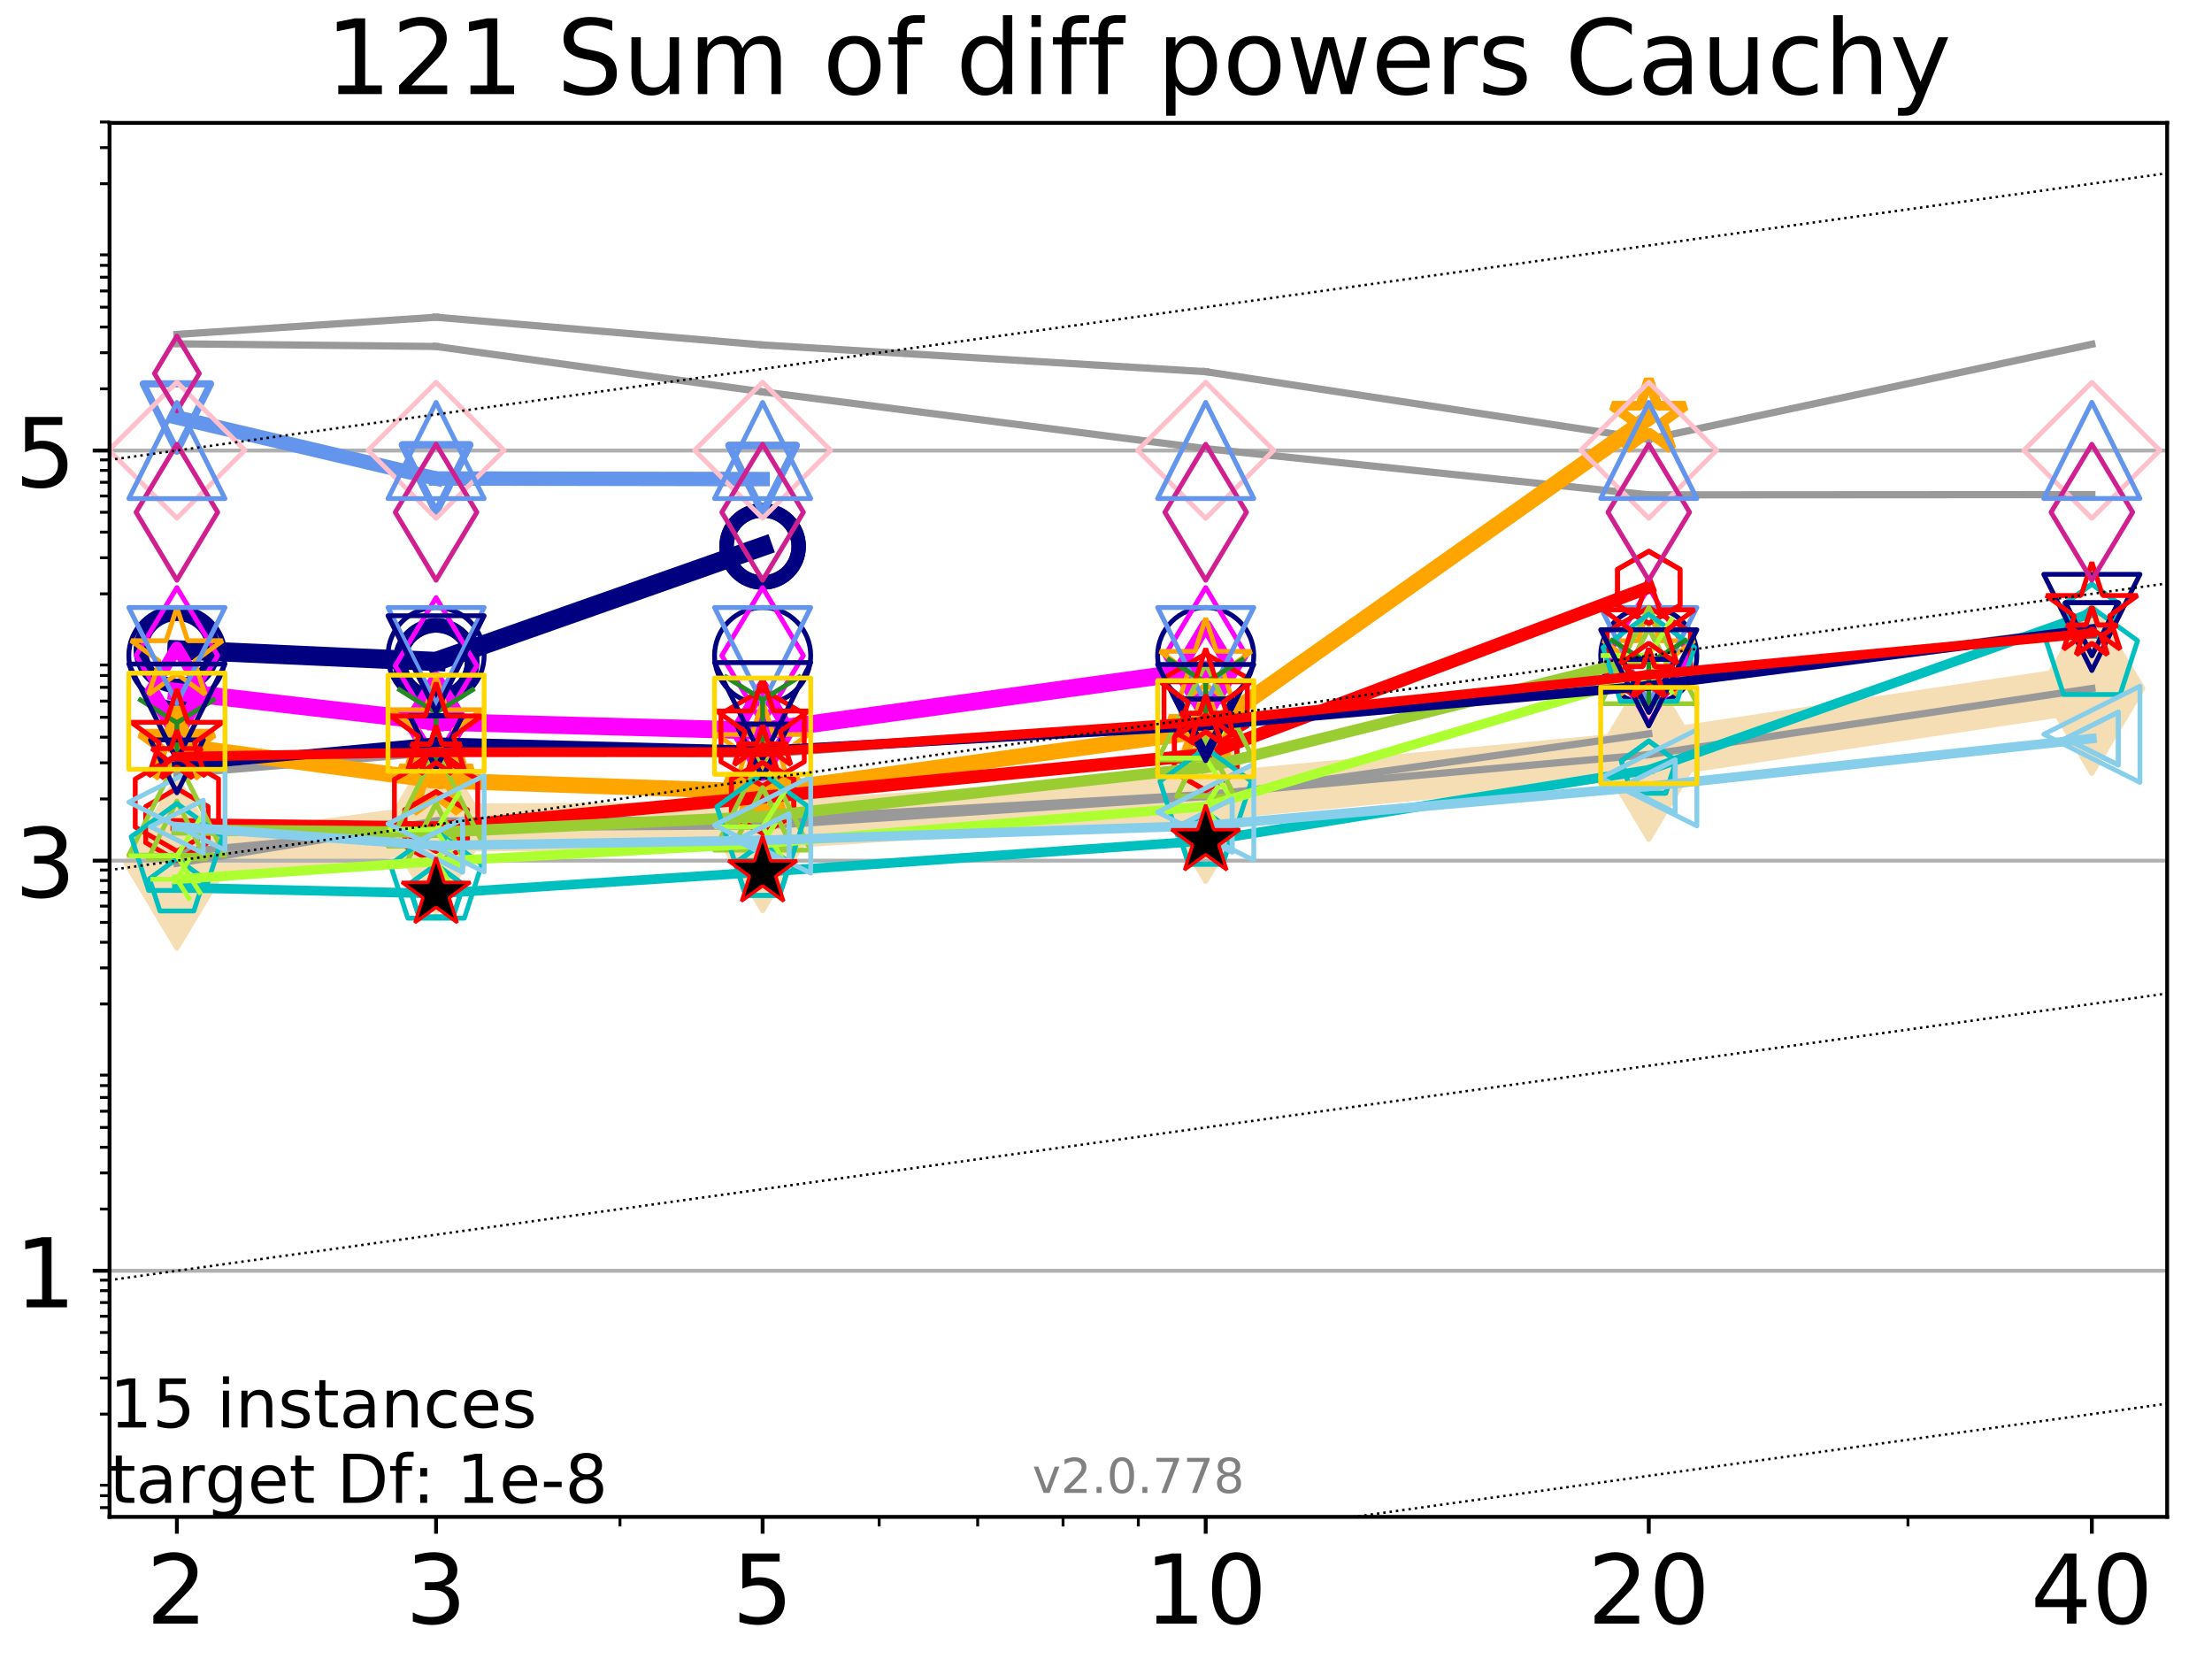 <?xml version="1.0" encoding="utf-8" standalone="no"?>
<!DOCTYPE svg PUBLIC "-//W3C//DTD SVG 1.1//EN"
  "http://www.w3.org/Graphics/SVG/1.1/DTD/svg11.dtd">
<!-- Created with matplotlib (http://matplotlib.org/) -->
<svg height="345pt" version="1.1" viewBox="0 0 460 345" width="460pt" xmlns="http://www.w3.org/2000/svg" xmlns:xlink="http://www.w3.org/1999/xlink">
 <defs>
  <style type="text/css">
*{stroke-linecap:butt;stroke-linejoin:round;}
  </style>
 </defs>
 <g id="figure_1">
  <g id="patch_1">
   <path d="M 0 345.6 
L 460.8 345.6 
L 460.8 0 
L 0 0 
z
" style="fill:#ffffff;"/>
  </g>
  <g id="axes_1">
   <g id="patch_2">
    <path d="M 22.78 315.44 
L 450.672 315.44 
L 450.672 25.56 
L 22.78 25.56 
z
" style="fill:#ffffff;"/>
   </g>
   <g id="line2d_1">
    <path clip-path="url(#pc87da91b82)" d="M 36.786 179.533 
L 90.685 172.127 
L 158.59 171.748 
L 250.732 165.637 
L 342.873 156.915 
L 435.015 143.176 
" style="fill:none;stroke:#f5deb3;stroke-linecap:square;stroke-width:10;"/>
    <defs>
     <path d="M -0 17.678 
L 10.607 0 
L 0 -17.678 
L -10.607 -0 
z
" id="m60dd0e2723" style="stroke:#f5deb3;stroke-linejoin:miter;"/>
    </defs>
    <g clip-path="url(#pc87da91b82)">
     <use style="fill:#f5deb3;stroke:#f5deb3;stroke-linejoin:miter;" x="36.786" xlink:href="#m60dd0e2723" y="179.533"/>
     <use style="fill:#f5deb3;stroke:#f5deb3;stroke-linejoin:miter;" x="90.685" xlink:href="#m60dd0e2723" y="172.127"/>
     <use style="fill:#f5deb3;stroke:#f5deb3;stroke-linejoin:miter;" x="158.59" xlink:href="#m60dd0e2723" y="171.748"/>
     <use style="fill:#f5deb3;stroke:#f5deb3;stroke-linejoin:miter;" x="250.732" xlink:href="#m60dd0e2723" y="165.637"/>
     <use style="fill:#f5deb3;stroke:#f5deb3;stroke-linejoin:miter;" x="342.873" xlink:href="#m60dd0e2723" y="156.915"/>
     <use style="fill:#f5deb3;stroke:#f5deb3;stroke-linejoin:miter;" x="435.015" xlink:href="#m60dd0e2723" y="143.176"/>
    </g>
   </g>
   <g id="matplotlib.axis_1">
    <g id="xtick_1">
     <g id="line2d_2">
      <defs>
       <path d="M 0 0 
L 0 3.5 
" id="m5cf7e3db2e" style="stroke:#000000;stroke-width:0.8;"/>
      </defs>
      <g>
       <use style="stroke:#000000;stroke-width:0.8;" x="36.786" xlink:href="#m5cf7e3db2e" y="315.44"/>
      </g>
     </g>
     <g id="text_1">
      <!-- 2 -->
      <defs>
       <path d="M 19.188 8.297 
L 53.609 8.297 
L 53.609 0 
L 7.328 0 
L 7.328 8.297 
Q 12.938 14.109 22.625 23.891 
Q 32.328 33.688 34.812 36.531 
Q 39.547 41.844 41.422 45.531 
Q 43.312 49.219 43.312 52.781 
Q 43.312 58.594 39.234 62.25 
Q 35.156 65.922 28.609 65.922 
Q 23.969 65.922 18.812 64.312 
Q 13.672 62.703 7.812 59.422 
L 7.812 69.391 
Q 13.766 71.781 18.938 73 
Q 24.125 74.219 28.422 74.219 
Q 39.75 74.219 46.484 68.547 
Q 53.219 62.891 53.219 53.422 
Q 53.219 48.922 51.531 44.891 
Q 49.859 40.875 45.406 35.406 
Q 44.188 33.984 37.641 27.219 
Q 31.109 20.453 19.188 8.297 
z
" id="DejaVuSans-32"/>
      </defs>
      <g transform="translate(30.423 337.637)scale(0.2 -0.2)">
       <use xlink:href="#DejaVuSans-32"/>
      </g>
     </g>
    </g>
    <g id="xtick_2">
     <g id="line2d_3">
      <g>
       <use style="stroke:#000000;stroke-width:0.8;" x="90.685" xlink:href="#m5cf7e3db2e" y="315.44"/>
      </g>
     </g>
     <g id="text_2">
      <!-- 3 -->
      <defs>
       <path d="M 40.578 39.312 
Q 47.656 37.797 51.625 33 
Q 55.609 28.219 55.609 21.188 
Q 55.609 10.406 48.188 4.484 
Q 40.766 -1.422 27.094 -1.422 
Q 22.516 -1.422 17.656 -0.516 
Q 12.797 0.391 7.625 2.203 
L 7.625 11.719 
Q 11.719 9.328 16.594 8.109 
Q 21.484 6.891 26.812 6.891 
Q 36.078 6.891 40.938 10.547 
Q 45.797 14.203 45.797 21.188 
Q 45.797 27.641 41.281 31.266 
Q 36.766 34.906 28.719 34.906 
L 20.219 34.906 
L 20.219 43.016 
L 29.109 43.016 
Q 36.375 43.016 40.234 45.922 
Q 44.094 48.828 44.094 54.297 
Q 44.094 59.906 40.109 62.906 
Q 36.141 65.922 28.719 65.922 
Q 24.656 65.922 20.016 65.031 
Q 15.375 64.156 9.812 62.312 
L 9.812 71.094 
Q 15.438 72.656 20.344 73.438 
Q 25.25 74.219 29.594 74.219 
Q 40.828 74.219 47.359 69.109 
Q 53.906 64.016 53.906 55.328 
Q 53.906 49.266 50.438 45.094 
Q 46.969 40.922 40.578 39.312 
z
" id="DejaVuSans-33"/>
      </defs>
      <g transform="translate(84.323 337.637)scale(0.2 -0.2)">
       <use xlink:href="#DejaVuSans-33"/>
      </g>
     </g>
    </g>
    <g id="xtick_3">
     <g id="line2d_4">
      <g>
       <use style="stroke:#000000;stroke-width:0.8;" x="158.59" xlink:href="#m5cf7e3db2e" y="315.44"/>
      </g>
     </g>
     <g id="text_3">
      <!-- 5 -->
      <defs>
       <path d="M 10.797 72.906 
L 49.516 72.906 
L 49.516 64.594 
L 19.828 64.594 
L 19.828 46.734 
Q 21.969 47.469 24.109 47.828 
Q 26.266 48.188 28.422 48.188 
Q 40.625 48.188 47.75 41.5 
Q 54.891 34.812 54.891 23.391 
Q 54.891 11.625 47.562 5.094 
Q 40.234 -1.422 26.906 -1.422 
Q 22.312 -1.422 17.547 -0.641 
Q 12.797 0.141 7.719 1.703 
L 7.719 11.625 
Q 12.109 9.234 16.797 8.062 
Q 21.484 6.891 26.703 6.891 
Q 35.156 6.891 40.078 11.328 
Q 45.016 15.766 45.016 23.391 
Q 45.016 31 40.078 35.438 
Q 35.156 39.891 26.703 39.891 
Q 22.75 39.891 18.812 39.016 
Q 14.891 38.141 10.797 36.281 
z
" id="DejaVuSans-35"/>
      </defs>
      <g transform="translate(152.228 337.637)scale(0.2 -0.2)">
       <use xlink:href="#DejaVuSans-35"/>
      </g>
     </g>
    </g>
    <g id="xtick_4">
     <g id="line2d_5">
      <g>
       <use style="stroke:#000000;stroke-width:0.8;" x="250.732" xlink:href="#m5cf7e3db2e" y="315.44"/>
      </g>
     </g>
     <g id="text_4">
      <!-- 10 -->
      <defs>
       <path d="M 12.406 8.297 
L 28.516 8.297 
L 28.516 63.922 
L 10.984 60.406 
L 10.984 69.391 
L 28.422 72.906 
L 38.281 72.906 
L 38.281 8.297 
L 54.391 8.297 
L 54.391 0 
L 12.406 0 
z
" id="DejaVuSans-31"/>
       <path d="M 31.781 66.406 
Q 24.172 66.406 20.328 58.906 
Q 16.5 51.422 16.5 36.375 
Q 16.5 21.391 20.328 13.891 
Q 24.172 6.391 31.781 6.391 
Q 39.453 6.391 43.281 13.891 
Q 47.125 21.391 47.125 36.375 
Q 47.125 51.422 43.281 58.906 
Q 39.453 66.406 31.781 66.406 
z
M 31.781 74.219 
Q 44.047 74.219 50.516 64.516 
Q 56.984 54.828 56.984 36.375 
Q 56.984 17.969 50.516 8.266 
Q 44.047 -1.422 31.781 -1.422 
Q 19.531 -1.422 13.062 8.266 
Q 6.594 17.969 6.594 36.375 
Q 6.594 54.828 13.062 64.516 
Q 19.531 74.219 31.781 74.219 
z
" id="DejaVuSans-30"/>
      </defs>
      <g transform="translate(238.007 337.637)scale(0.2 -0.2)">
       <use xlink:href="#DejaVuSans-31"/>
       <use x="63.623" xlink:href="#DejaVuSans-30"/>
      </g>
     </g>
    </g>
    <g id="xtick_5">
     <g id="line2d_6">
      <g>
       <use style="stroke:#000000;stroke-width:0.8;" x="342.873" xlink:href="#m5cf7e3db2e" y="315.44"/>
      </g>
     </g>
     <g id="text_5">
      <!-- 20 -->
      <g transform="translate(330.148 337.637)scale(0.2 -0.2)">
       <use xlink:href="#DejaVuSans-32"/>
       <use x="63.623" xlink:href="#DejaVuSans-30"/>
      </g>
     </g>
    </g>
    <g id="xtick_6">
     <g id="line2d_7">
      <g>
       <use style="stroke:#000000;stroke-width:0.8;" x="435.015" xlink:href="#m5cf7e3db2e" y="315.44"/>
      </g>
     </g>
     <g id="text_6">
      <!-- 40 -->
      <defs>
       <path d="M 37.797 64.312 
L 12.891 25.391 
L 37.797 25.391 
z
M 35.203 72.906 
L 47.609 72.906 
L 47.609 25.391 
L 58.016 25.391 
L 58.016 17.188 
L 47.609 17.188 
L 47.609 0 
L 37.797 0 
L 37.797 17.188 
L 4.891 17.188 
L 4.891 26.703 
z
" id="DejaVuSans-34"/>
      </defs>
      <g transform="translate(422.29 337.637)scale(0.2 -0.2)">
       <use xlink:href="#DejaVuSans-34"/>
       <use x="63.623" xlink:href="#DejaVuSans-30"/>
      </g>
     </g>
    </g>
    <g id="xtick_7">
     <g id="line2d_8">
      <defs>
       <path d="M 0 0 
L 0 2 
" id="m810aaa11d6" style="stroke:#000000;stroke-width:0.6;"/>
      </defs>
      <g>
       <use style="stroke:#000000;stroke-width:0.6;" x="36.786" xlink:href="#m810aaa11d6" y="315.44"/>
      </g>
     </g>
    </g>
    <g id="xtick_8">
     <g id="line2d_9">
      <g>
       <use style="stroke:#000000;stroke-width:0.6;" x="90.685" xlink:href="#m810aaa11d6" y="315.44"/>
      </g>
     </g>
    </g>
    <g id="xtick_9">
     <g id="line2d_10">
      <g>
       <use style="stroke:#000000;stroke-width:0.6;" x="128.927" xlink:href="#m810aaa11d6" y="315.44"/>
      </g>
     </g>
    </g>
    <g id="xtick_10">
     <g id="line2d_11">
      <g>
       <use style="stroke:#000000;stroke-width:0.6;" x="158.59" xlink:href="#m810aaa11d6" y="315.44"/>
      </g>
     </g>
    </g>
    <g id="xtick_11">
     <g id="line2d_12">
      <g>
       <use style="stroke:#000000;stroke-width:0.6;" x="182.827" xlink:href="#m810aaa11d6" y="315.44"/>
      </g>
     </g>
    </g>
    <g id="xtick_12">
     <g id="line2d_13">
      <g>
       <use style="stroke:#000000;stroke-width:0.6;" x="203.318" xlink:href="#m810aaa11d6" y="315.44"/>
      </g>
     </g>
    </g>
    <g id="xtick_13">
     <g id="line2d_14">
      <g>
       <use style="stroke:#000000;stroke-width:0.6;" x="221.069" xlink:href="#m810aaa11d6" y="315.44"/>
      </g>
     </g>
    </g>
    <g id="xtick_14">
     <g id="line2d_15">
      <g>
       <use style="stroke:#000000;stroke-width:0.6;" x="236.726" xlink:href="#m810aaa11d6" y="315.44"/>
      </g>
     </g>
    </g>
    <g id="xtick_15">
     <g id="line2d_16">
      <g>
       <use style="stroke:#000000;stroke-width:0.6;" x="342.873" xlink:href="#m810aaa11d6" y="315.44"/>
      </g>
     </g>
    </g>
    <g id="xtick_16">
     <g id="line2d_17">
      <g>
       <use style="stroke:#000000;stroke-width:0.6;" x="396.773" xlink:href="#m810aaa11d6" y="315.44"/>
      </g>
     </g>
    </g>
    <g id="xtick_17">
     <g id="line2d_18">
      <g>
       <use style="stroke:#000000;stroke-width:0.6;" x="435.015" xlink:href="#m810aaa11d6" y="315.44"/>
      </g>
     </g>
    </g>
   </g>
   <g id="matplotlib.axis_2">
    <g id="ytick_1">
     <g id="line2d_19">
      <path clip-path="url(#pc87da91b82)" d="M 22.78 264.267 
L 450.672 264.267 
" style="fill:none;stroke:#b0b0b0;stroke-linecap:square;stroke-width:0.8;"/>
     </g>
     <g id="line2d_20">
      <defs>
       <path d="M 0 0 
L -3.5 0 
" id="m5e9422f9fd" style="stroke:#000000;stroke-width:0.8;"/>
      </defs>
      <g>
       <use style="stroke:#000000;stroke-width:0.8;" x="22.78" xlink:href="#m5e9422f9fd" y="264.267"/>
      </g>
     </g>
     <g id="text_7">
      <!-- 1 -->
      <g transform="translate(3.055 271.865)scale(0.2 -0.2)">
       <use xlink:href="#DejaVuSans-31"/>
      </g>
     </g>
    </g>
    <g id="ytick_2">
     <g id="line2d_21">
      <path clip-path="url(#pc87da91b82)" d="M 22.78 178.979 
L 450.672 178.979 
" style="fill:none;stroke:#b0b0b0;stroke-linecap:square;stroke-width:0.8;"/>
     </g>
     <g id="line2d_22">
      <g>
       <use style="stroke:#000000;stroke-width:0.8;" x="22.78" xlink:href="#m5e9422f9fd" y="178.979"/>
      </g>
     </g>
     <g id="text_8">
      <!-- 3 -->
      <g transform="translate(3.055 186.577)scale(0.2 -0.2)">
       <use xlink:href="#DejaVuSans-33"/>
      </g>
     </g>
    </g>
    <g id="ytick_3">
     <g id="line2d_23">
      <path clip-path="url(#pc87da91b82)" d="M 22.78 93.691 
L 450.672 93.691 
" style="fill:none;stroke:#b0b0b0;stroke-linecap:square;stroke-width:0.8;"/>
     </g>
     <g id="line2d_24">
      <g>
       <use style="stroke:#000000;stroke-width:0.8;" x="22.78" xlink:href="#m5e9422f9fd" y="93.691"/>
      </g>
     </g>
     <g id="text_9">
      <!-- 5 -->
      <g transform="translate(3.055 101.289)scale(0.2 -0.2)">
       <use xlink:href="#DejaVuSans-35"/>
      </g>
     </g>
    </g>
    <g id="ytick_4">
     <g id="line2d_25">
      <defs>
       <path d="M 0 0 
L -2 0 
" id="m55d5988e8d" style="stroke:#000000;stroke-width:0.6;"/>
      </defs>
      <g>
       <use style="stroke:#000000;stroke-width:0.6;" x="22.78" xlink:href="#m55d5988e8d" y="313.517"/>
      </g>
     </g>
    </g>
    <g id="ytick_5">
     <g id="line2d_26">
      <g>
       <use style="stroke:#000000;stroke-width:0.6;" x="22.78" xlink:href="#m55d5988e8d" y="311.044"/>
      </g>
     </g>
    </g>
    <g id="ytick_6">
     <g id="line2d_27">
      <g>
       <use style="stroke:#000000;stroke-width:0.6;" x="22.78" xlink:href="#m55d5988e8d" y="308.862"/>
      </g>
     </g>
    </g>
    <g id="ytick_7">
     <g id="line2d_28">
      <g>
       <use style="stroke:#000000;stroke-width:0.6;" x="22.78" xlink:href="#m55d5988e8d" y="294.074"/>
      </g>
     </g>
    </g>
    <g id="ytick_8">
     <g id="line2d_29">
      <g>
       <use style="stroke:#000000;stroke-width:0.6;" x="22.78" xlink:href="#m55d5988e8d" y="286.565"/>
      </g>
     </g>
    </g>
    <g id="ytick_9">
     <g id="line2d_30">
      <g>
       <use style="stroke:#000000;stroke-width:0.6;" x="22.78" xlink:href="#m55d5988e8d" y="281.237"/>
      </g>
     </g>
    </g>
    <g id="ytick_10">
     <g id="line2d_31">
      <g>
       <use style="stroke:#000000;stroke-width:0.6;" x="22.78" xlink:href="#m55d5988e8d" y="277.104"/>
      </g>
     </g>
    </g>
    <g id="ytick_11">
     <g id="line2d_32">
      <g>
       <use style="stroke:#000000;stroke-width:0.6;" x="22.78" xlink:href="#m55d5988e8d" y="273.728"/>
      </g>
     </g>
    </g>
    <g id="ytick_12">
     <g id="line2d_33">
      <g>
       <use style="stroke:#000000;stroke-width:0.6;" x="22.78" xlink:href="#m55d5988e8d" y="270.873"/>
      </g>
     </g>
    </g>
    <g id="ytick_13">
     <g id="line2d_34">
      <g>
       <use style="stroke:#000000;stroke-width:0.6;" x="22.78" xlink:href="#m55d5988e8d" y="268.4"/>
      </g>
     </g>
    </g>
    <g id="ytick_14">
     <g id="line2d_35">
      <g>
       <use style="stroke:#000000;stroke-width:0.6;" x="22.78" xlink:href="#m55d5988e8d" y="266.218"/>
      </g>
     </g>
    </g>
    <g id="ytick_15">
     <g id="line2d_36">
      <g>
       <use style="stroke:#000000;stroke-width:0.6;" x="22.78" xlink:href="#m55d5988e8d" y="251.43"/>
      </g>
     </g>
    </g>
    <g id="ytick_16">
     <g id="line2d_37">
      <g>
       <use style="stroke:#000000;stroke-width:0.6;" x="22.78" xlink:href="#m55d5988e8d" y="243.921"/>
      </g>
     </g>
    </g>
    <g id="ytick_17">
     <g id="line2d_38">
      <g>
       <use style="stroke:#000000;stroke-width:0.6;" x="22.78" xlink:href="#m55d5988e8d" y="238.593"/>
      </g>
     </g>
    </g>
    <g id="ytick_18">
     <g id="line2d_39">
      <g>
       <use style="stroke:#000000;stroke-width:0.6;" x="22.78" xlink:href="#m55d5988e8d" y="234.46"/>
      </g>
     </g>
    </g>
    <g id="ytick_19">
     <g id="line2d_40">
      <g>
       <use style="stroke:#000000;stroke-width:0.6;" x="22.78" xlink:href="#m55d5988e8d" y="231.083"/>
      </g>
     </g>
    </g>
    <g id="ytick_20">
     <g id="line2d_41">
      <g>
       <use style="stroke:#000000;stroke-width:0.6;" x="22.78" xlink:href="#m55d5988e8d" y="228.229"/>
      </g>
     </g>
    </g>
    <g id="ytick_21">
     <g id="line2d_42">
      <g>
       <use style="stroke:#000000;stroke-width:0.6;" x="22.78" xlink:href="#m55d5988e8d" y="225.756"/>
      </g>
     </g>
    </g>
    <g id="ytick_22">
     <g id="line2d_43">
      <g>
       <use style="stroke:#000000;stroke-width:0.6;" x="22.78" xlink:href="#m55d5988e8d" y="223.574"/>
      </g>
     </g>
    </g>
    <g id="ytick_23">
     <g id="line2d_44">
      <g>
       <use style="stroke:#000000;stroke-width:0.6;" x="22.78" xlink:href="#m55d5988e8d" y="208.786"/>
      </g>
     </g>
    </g>
    <g id="ytick_24">
     <g id="line2d_45">
      <g>
       <use style="stroke:#000000;stroke-width:0.6;" x="22.78" xlink:href="#m55d5988e8d" y="201.277"/>
      </g>
     </g>
    </g>
    <g id="ytick_25">
     <g id="line2d_46">
      <g>
       <use style="stroke:#000000;stroke-width:0.6;" x="22.78" xlink:href="#m55d5988e8d" y="195.949"/>
      </g>
     </g>
    </g>
    <g id="ytick_26">
     <g id="line2d_47">
      <g>
       <use style="stroke:#000000;stroke-width:0.6;" x="22.78" xlink:href="#m55d5988e8d" y="191.816"/>
      </g>
     </g>
    </g>
    <g id="ytick_27">
     <g id="line2d_48">
      <g>
       <use style="stroke:#000000;stroke-width:0.6;" x="22.78" xlink:href="#m55d5988e8d" y="188.439"/>
      </g>
     </g>
    </g>
    <g id="ytick_28">
     <g id="line2d_49">
      <g>
       <use style="stroke:#000000;stroke-width:0.6;" x="22.78" xlink:href="#m55d5988e8d" y="185.584"/>
      </g>
     </g>
    </g>
    <g id="ytick_29">
     <g id="line2d_50">
      <g>
       <use style="stroke:#000000;stroke-width:0.6;" x="22.78" xlink:href="#m55d5988e8d" y="183.111"/>
      </g>
     </g>
    </g>
    <g id="ytick_30">
     <g id="line2d_51">
      <g>
       <use style="stroke:#000000;stroke-width:0.6;" x="22.78" xlink:href="#m55d5988e8d" y="180.93"/>
      </g>
     </g>
    </g>
    <g id="ytick_31">
     <g id="line2d_52">
      <g>
       <use style="stroke:#000000;stroke-width:0.6;" x="22.78" xlink:href="#m55d5988e8d" y="166.142"/>
      </g>
     </g>
    </g>
    <g id="ytick_32">
     <g id="line2d_53">
      <g>
       <use style="stroke:#000000;stroke-width:0.6;" x="22.78" xlink:href="#m55d5988e8d" y="158.632"/>
      </g>
     </g>
    </g>
    <g id="ytick_33">
     <g id="line2d_54">
      <g>
       <use style="stroke:#000000;stroke-width:0.6;" x="22.78" xlink:href="#m55d5988e8d" y="153.305"/>
      </g>
     </g>
    </g>
    <g id="ytick_34">
     <g id="line2d_55">
      <g>
       <use style="stroke:#000000;stroke-width:0.6;" x="22.78" xlink:href="#m55d5988e8d" y="149.172"/>
      </g>
     </g>
    </g>
    <g id="ytick_35">
     <g id="line2d_56">
      <g>
       <use style="stroke:#000000;stroke-width:0.6;" x="22.78" xlink:href="#m55d5988e8d" y="145.795"/>
      </g>
     </g>
    </g>
    <g id="ytick_36">
     <g id="line2d_57">
      <g>
       <use style="stroke:#000000;stroke-width:0.6;" x="22.78" xlink:href="#m55d5988e8d" y="142.94"/>
      </g>
     </g>
    </g>
    <g id="ytick_37">
     <g id="line2d_58">
      <g>
       <use style="stroke:#000000;stroke-width:0.6;" x="22.78" xlink:href="#m55d5988e8d" y="140.467"/>
      </g>
     </g>
    </g>
    <g id="ytick_38">
     <g id="line2d_59">
      <g>
       <use style="stroke:#000000;stroke-width:0.6;" x="22.78" xlink:href="#m55d5988e8d" y="138.286"/>
      </g>
     </g>
    </g>
    <g id="ytick_39">
     <g id="line2d_60">
      <g>
       <use style="stroke:#000000;stroke-width:0.6;" x="22.78" xlink:href="#m55d5988e8d" y="123.498"/>
      </g>
     </g>
    </g>
    <g id="ytick_40">
     <g id="line2d_61">
      <g>
       <use style="stroke:#000000;stroke-width:0.6;" x="22.78" xlink:href="#m55d5988e8d" y="115.988"/>
      </g>
     </g>
    </g>
    <g id="ytick_41">
     <g id="line2d_62">
      <g>
       <use style="stroke:#000000;stroke-width:0.6;" x="22.78" xlink:href="#m55d5988e8d" y="110.66"/>
      </g>
     </g>
    </g>
    <g id="ytick_42">
     <g id="line2d_63">
      <g>
       <use style="stroke:#000000;stroke-width:0.6;" x="22.78" xlink:href="#m55d5988e8d" y="106.528"/>
      </g>
     </g>
    </g>
    <g id="ytick_43">
     <g id="line2d_64">
      <g>
       <use style="stroke:#000000;stroke-width:0.6;" x="22.78" xlink:href="#m55d5988e8d" y="103.151"/>
      </g>
     </g>
    </g>
    <g id="ytick_44">
     <g id="line2d_65">
      <g>
       <use style="stroke:#000000;stroke-width:0.6;" x="22.78" xlink:href="#m55d5988e8d" y="100.296"/>
      </g>
     </g>
    </g>
    <g id="ytick_45">
     <g id="line2d_66">
      <g>
       <use style="stroke:#000000;stroke-width:0.6;" x="22.78" xlink:href="#m55d5988e8d" y="97.823"/>
      </g>
     </g>
    </g>
    <g id="ytick_46">
     <g id="line2d_67">
      <g>
       <use style="stroke:#000000;stroke-width:0.6;" x="22.78" xlink:href="#m55d5988e8d" y="95.642"/>
      </g>
     </g>
    </g>
    <g id="ytick_47">
     <g id="line2d_68">
      <g>
       <use style="stroke:#000000;stroke-width:0.6;" x="22.78" xlink:href="#m55d5988e8d" y="80.853"/>
      </g>
     </g>
    </g>
    <g id="ytick_48">
     <g id="line2d_69">
      <g>
       <use style="stroke:#000000;stroke-width:0.6;" x="22.78" xlink:href="#m55d5988e8d" y="73.344"/>
      </g>
     </g>
    </g>
    <g id="ytick_49">
     <g id="line2d_70">
      <g>
       <use style="stroke:#000000;stroke-width:0.6;" x="22.78" xlink:href="#m55d5988e8d" y="68.016"/>
      </g>
     </g>
    </g>
    <g id="ytick_50">
     <g id="line2d_71">
      <g>
       <use style="stroke:#000000;stroke-width:0.6;" x="22.78" xlink:href="#m55d5988e8d" y="63.884"/>
      </g>
     </g>
    </g>
    <g id="ytick_51">
     <g id="line2d_72">
      <g>
       <use style="stroke:#000000;stroke-width:0.6;" x="22.78" xlink:href="#m55d5988e8d" y="60.507"/>
      </g>
     </g>
    </g>
    <g id="ytick_52">
     <g id="line2d_73">
      <g>
       <use style="stroke:#000000;stroke-width:0.6;" x="22.78" xlink:href="#m55d5988e8d" y="57.652"/>
      </g>
     </g>
    </g>
    <g id="ytick_53">
     <g id="line2d_74">
      <g>
       <use style="stroke:#000000;stroke-width:0.6;" x="22.78" xlink:href="#m55d5988e8d" y="55.179"/>
      </g>
     </g>
    </g>
    <g id="ytick_54">
     <g id="line2d_75">
      <g>
       <use style="stroke:#000000;stroke-width:0.6;" x="22.78" xlink:href="#m55d5988e8d" y="52.998"/>
      </g>
     </g>
    </g>
    <g id="ytick_55">
     <g id="line2d_76">
      <g>
       <use style="stroke:#000000;stroke-width:0.6;" x="22.78" xlink:href="#m55d5988e8d" y="38.209"/>
      </g>
     </g>
    </g>
    <g id="ytick_56">
     <g id="line2d_77">
      <g>
       <use style="stroke:#000000;stroke-width:0.6;" x="22.78" xlink:href="#m55d5988e8d" y="30.7"/>
      </g>
     </g>
    </g>
    <g id="ytick_57">
     <g id="line2d_78">
      <g>
       <use style="stroke:#000000;stroke-width:0.6;" x="22.78" xlink:href="#m55d5988e8d" y="25.372"/>
      </g>
     </g>
    </g>
   </g>
   <g id="line2d_79"/>
   <g id="line2d_80"/>
   <g id="line2d_81">
    <path clip-path="url(#pc87da91b82)" d="M 36.786 71.499 
L 90.685 72.051 
" style="fill:none;stroke:#999999;stroke-linecap:square;stroke-width:1.5;"/>
   </g>
   <g id="line2d_82">
    <path clip-path="url(#pc87da91b82)" d="M 90.685 72.051 
L 158.59 81.488 
" style="fill:none;stroke:#999999;stroke-linecap:square;stroke-width:1.5;"/>
   </g>
   <g id="line2d_83">
    <path clip-path="url(#pc87da91b82)" d="M 158.59 81.488 
L 250.732 93.297 
" style="fill:none;stroke:#999999;stroke-linecap:square;stroke-width:1.5;"/>
   </g>
   <g id="line2d_84">
    <path clip-path="url(#pc87da91b82)" d="M 250.732 93.297 
L 342.873 102.913 
" style="fill:none;stroke:#999999;stroke-linecap:square;stroke-width:1.5;"/>
   </g>
   <g id="line2d_85">
    <path clip-path="url(#pc87da91b82)" d="M 342.873 102.913 
L 435.015 102.854 
" style="fill:none;stroke:#999999;stroke-linecap:square;stroke-width:1.5;"/>
   </g>
   <g id="line2d_86">
    <path clip-path="url(#pc87da91b82)" d="M 435.015 102.854 
" style="fill:none;stroke:#999999;stroke-linecap:square;stroke-width:1.5;"/>
   </g>
   <g id="line2d_87"/>
   <g id="line2d_88"/>
   <g id="line2d_89"/>
   <g id="line2d_90"/>
   <g id="line2d_91"/>
   <g id="line2d_92"/>
   <g id="line2d_93">
    <path clip-path="url(#pc87da91b82)" d="M 36.786 160.978 
L 90.685 156.473 
" style="fill:none;stroke:#999999;stroke-linecap:square;stroke-width:1.5;"/>
   </g>
   <g id="line2d_94">
    <path clip-path="url(#pc87da91b82)" d="M 90.685 156.473 
L 158.59 156.84 
" style="fill:none;stroke:#999999;stroke-linecap:square;stroke-width:1.5;"/>
   </g>
   <g id="line2d_95">
    <path clip-path="url(#pc87da91b82)" d="M 158.59 156.84 
L 250.732 150.241 
" style="fill:none;stroke:#999999;stroke-linecap:square;stroke-width:1.5;"/>
   </g>
   <g id="line2d_96">
    <path clip-path="url(#pc87da91b82)" d="M 250.732 150.241 
L 342.873 142.19 
" style="fill:none;stroke:#999999;stroke-linecap:square;stroke-width:1.5;"/>
   </g>
   <g id="line2d_97">
    <path clip-path="url(#pc87da91b82)" d="M 342.873 142.19 
L 435.015 130.485 
" style="fill:none;stroke:#999999;stroke-linecap:square;stroke-width:1.5;"/>
   </g>
   <g id="line2d_98">
    <path clip-path="url(#pc87da91b82)" d="M 435.015 130.485 
" style="fill:none;stroke:#999999;stroke-linecap:square;stroke-width:1.5;"/>
   </g>
   <g id="line2d_99"/>
   <g id="line2d_100"/>
   <g id="line2d_101"/>
   <g id="line2d_102"/>
   <g id="line2d_103"/>
   <g id="line2d_104"/>
   <g id="line2d_105"/>
   <g id="line2d_106"/>
   <g id="line2d_107"/>
   <g id="line2d_108"/>
   <g id="line2d_109"/>
   <g id="line2d_110"/>
   <g id="line2d_111"/>
   <g id="line2d_112"/>
   <g id="line2d_113">
    <path clip-path="url(#pc87da91b82)" d="M 36.786 179.529 
L 90.685 170.73 
" style="fill:none;stroke:#999999;stroke-linecap:square;stroke-width:1.5;"/>
   </g>
   <g id="line2d_114">
    <path clip-path="url(#pc87da91b82)" d="M 90.685 170.73 
L 158.59 170.486 
" style="fill:none;stroke:#999999;stroke-linecap:square;stroke-width:1.5;"/>
   </g>
   <g id="line2d_115">
    <path clip-path="url(#pc87da91b82)" d="M 158.59 170.486 
L 250.732 165.197 
" style="fill:none;stroke:#999999;stroke-linecap:square;stroke-width:1.5;"/>
   </g>
   <g id="line2d_116">
    <path clip-path="url(#pc87da91b82)" d="M 250.732 165.197 
L 342.873 156.915 
" style="fill:none;stroke:#999999;stroke-linecap:square;stroke-width:1.5;"/>
   </g>
   <g id="line2d_117">
    <path clip-path="url(#pc87da91b82)" d="M 342.873 156.915 
L 435.015 143.176 
" style="fill:none;stroke:#999999;stroke-linecap:square;stroke-width:1.5;"/>
   </g>
   <g id="line2d_118">
    <path clip-path="url(#pc87da91b82)" d="M 435.015 143.176 
" style="fill:none;stroke:#999999;stroke-linecap:square;stroke-width:1.5;"/>
   </g>
   <g id="line2d_119"/>
   <g id="line2d_120"/>
   <g id="line2d_121">
    <path clip-path="url(#pc87da91b82)" d="M 36.786 87.197 
" style="fill:none;stroke:#999999;stroke-linecap:square;stroke-width:1.5;"/>
   </g>
   <g id="line2d_122"/>
   <g id="line2d_123"/>
   <g id="line2d_124"/>
   <g id="line2d_125"/>
   <g id="line2d_126"/>
   <g id="line2d_127"/>
   <g id="line2d_128"/>
   <g id="line2d_129"/>
   <g id="line2d_130"/>
   <g id="line2d_131"/>
   <g id="line2d_132"/>
   <g id="line2d_133"/>
   <g id="line2d_134"/>
   <g id="line2d_135"/>
   <g id="line2d_136">
    <path clip-path="url(#pc87da91b82)" d="M 36.786 177.269 
L 90.685 172.125 
" style="fill:none;stroke:#999999;stroke-linecap:square;stroke-width:1.5;"/>
   </g>
   <g id="line2d_137">
    <path clip-path="url(#pc87da91b82)" d="M 90.685 172.125 
L 158.59 171.749 
" style="fill:none;stroke:#999999;stroke-linecap:square;stroke-width:1.5;"/>
   </g>
   <g id="line2d_138">
    <path clip-path="url(#pc87da91b82)" d="M 158.59 171.749 
L 250.732 165.638 
" style="fill:none;stroke:#999999;stroke-linecap:square;stroke-width:1.5;"/>
   </g>
   <g id="line2d_139">
    <path clip-path="url(#pc87da91b82)" d="M 250.732 165.638 
L 342.873 152.605 
" style="fill:none;stroke:#999999;stroke-linecap:square;stroke-width:1.5;"/>
   </g>
   <g id="line2d_140">
    <path clip-path="url(#pc87da91b82)" d="M 342.873 152.605 
" style="fill:none;stroke:#999999;stroke-linecap:square;stroke-width:1.5;"/>
   </g>
   <g id="line2d_141"/>
   <g id="line2d_142"/>
   <g id="line2d_143">
    <path clip-path="url(#pc87da91b82)" d="M 36.786 69.54 
L 90.685 65.971 
" style="fill:none;stroke:#999999;stroke-linecap:square;stroke-width:1.5;"/>
   </g>
   <g id="line2d_144">
    <path clip-path="url(#pc87da91b82)" d="M 90.685 65.971 
L 158.59 71.737 
" style="fill:none;stroke:#999999;stroke-linecap:square;stroke-width:1.5;"/>
   </g>
   <g id="line2d_145">
    <path clip-path="url(#pc87da91b82)" d="M 158.59 71.737 
L 250.732 77.296 
" style="fill:none;stroke:#999999;stroke-linecap:square;stroke-width:1.5;"/>
   </g>
   <g id="line2d_146">
    <path clip-path="url(#pc87da91b82)" d="M 250.732 77.296 
L 342.873 91.341 
" style="fill:none;stroke:#999999;stroke-linecap:square;stroke-width:1.5;"/>
   </g>
   <g id="line2d_147">
    <path clip-path="url(#pc87da91b82)" d="M 342.873 91.341 
L 435.015 71.586 
" style="fill:none;stroke:#999999;stroke-linecap:square;stroke-width:1.5;"/>
   </g>
   <g id="line2d_148">
    <path clip-path="url(#pc87da91b82)" d="M 435.015 71.586 
" style="fill:none;stroke:#999999;stroke-linecap:square;stroke-width:1.5;"/>
   </g>
   <g id="line2d_149"/>
   <g id="line2d_150"/>
   <g id="line2d_151">
    <path clip-path="url(#pc87da91b82)" d="M 36.786 135.137 
L 90.685 137.561 
" style="fill:none;stroke:#000080;stroke-linecap:square;stroke-width:4;"/>
    <defs>
     <path d="M 0 7.5 
C 1.989 7.5 3.897 6.71 5.303 5.303 
C 6.71 3.897 7.5 1.989 7.5 0 
C 7.5 -1.989 6.71 -3.897 5.303 -5.303 
C 3.897 -6.71 1.989 -7.5 0 -7.5 
C -1.989 -7.5 -3.897 -6.71 -5.303 -5.303 
C -6.71 -3.897 -7.5 -1.989 -7.5 0 
C -7.5 1.989 -6.71 3.897 -5.303 5.303 
C -3.897 6.71 -1.989 7.5 0 7.5 
z
" id="m82e1beb73c" style="stroke:#000080;stroke-width:3;"/>
    </defs>
    <g clip-path="url(#pc87da91b82)">
     <use style="fill:none;stroke:#000080;stroke-width:3;" x="36.786" xlink:href="#m82e1beb73c" y="135.137"/>
     <use style="fill:none;stroke:#000080;stroke-width:3;" x="90.685" xlink:href="#m82e1beb73c" y="137.561"/>
    </g>
   </g>
   <g id="line2d_152">
    <path clip-path="url(#pc87da91b82)" d="M 90.685 137.561 
L 158.59 113.636 
" style="fill:none;stroke:#000080;stroke-linecap:square;stroke-width:4;"/>
    <g clip-path="url(#pc87da91b82)">
     <use style="fill:none;stroke:#000080;stroke-width:3;" x="90.685" xlink:href="#m82e1beb73c" y="137.561"/>
     <use style="fill:none;stroke:#000080;stroke-width:3;" x="158.59" xlink:href="#m82e1beb73c" y="113.636"/>
    </g>
   </g>
   <g id="line2d_153">
    <path clip-path="url(#pc87da91b82)" d="M 158.59 113.636 
" style="fill:none;stroke:#000080;stroke-linecap:square;stroke-width:4;"/>
    <g clip-path="url(#pc87da91b82)">
     <use style="fill:none;stroke:#000080;stroke-width:3;" x="158.59" xlink:href="#m82e1beb73c" y="113.636"/>
    </g>
   </g>
   <g id="line2d_154"/>
   <g id="line2d_155">
    <defs>
     <path d="M 0 10 
C 2.652 10 5.196 8.946 7.071 7.071 
C 8.946 5.196 10 2.652 10 0 
C 10 -2.652 8.946 -5.196 7.071 -7.071 
C 5.196 -8.946 2.652 -10 0 -10 
C -2.652 -10 -5.196 -8.946 -7.071 -7.071 
C -8.946 -5.196 -10 -2.652 -10 0 
C -10 2.652 -8.946 5.196 -7.071 7.071 
C -5.196 8.946 -2.652 10 0 10 
z
" id="m338dcb6da2" style="stroke:#000080;"/>
    </defs>
    <g clip-path="url(#pc87da91b82)">
     <use style="fill:none;stroke:#000080;" x="36.786" xlink:href="#m338dcb6da2" y="136.333"/>
     <use style="fill:none;stroke:#000080;" x="90.685" xlink:href="#m338dcb6da2" y="136.333"/>
     <use style="fill:none;stroke:#000080;" x="158.59" xlink:href="#m338dcb6da2" y="136.334"/>
     <use style="fill:none;stroke:#000080;" x="250.732" xlink:href="#m338dcb6da2" y="136.334"/>
     <use style="fill:none;stroke:#000080;" x="342.873" xlink:href="#m338dcb6da2" y="136.335"/>
    </g>
   </g>
   <g id="line2d_156">
    <path clip-path="url(#pc87da91b82)" d="M 36.786 143.859 
L 90.685 150.107 
" style="fill:none;stroke:#ff00ff;stroke-linecap:square;stroke-width:3.667;"/>
    <defs>
     <path d="M -0 9.192 
L 5.515 0 
L 0 -9.192 
L -5.515 -0 
z
" id="m9ecd6e8cbb" style="stroke:#ff00ff;stroke-linejoin:miter;stroke-width:2.5;"/>
    </defs>
    <g clip-path="url(#pc87da91b82)">
     <use style="fill:none;stroke:#ff00ff;stroke-linejoin:miter;stroke-width:2.5;" x="36.786" xlink:href="#m9ecd6e8cbb" y="143.859"/>
     <use style="fill:none;stroke:#ff00ff;stroke-linejoin:miter;stroke-width:2.5;" x="90.685" xlink:href="#m9ecd6e8cbb" y="150.107"/>
    </g>
   </g>
   <g id="line2d_157">
    <path clip-path="url(#pc87da91b82)" d="M 90.685 150.107 
L 158.59 151.955 
" style="fill:none;stroke:#ff00ff;stroke-linecap:square;stroke-width:3.667;"/>
    <g clip-path="url(#pc87da91b82)">
     <use style="fill:none;stroke:#ff00ff;stroke-linejoin:miter;stroke-width:2.5;" x="90.685" xlink:href="#m9ecd6e8cbb" y="150.107"/>
     <use style="fill:none;stroke:#ff00ff;stroke-linejoin:miter;stroke-width:2.5;" x="158.59" xlink:href="#m9ecd6e8cbb" y="151.955"/>
    </g>
   </g>
   <g id="line2d_158">
    <path clip-path="url(#pc87da91b82)" d="M 158.59 151.955 
L 250.732 139.234 
" style="fill:none;stroke:#ff00ff;stroke-linecap:square;stroke-width:3.667;"/>
    <g clip-path="url(#pc87da91b82)">
     <use style="fill:none;stroke:#ff00ff;stroke-linejoin:miter;stroke-width:2.5;" x="158.59" xlink:href="#m9ecd6e8cbb" y="151.955"/>
     <use style="fill:none;stroke:#ff00ff;stroke-linejoin:miter;stroke-width:2.5;" x="250.732" xlink:href="#m9ecd6e8cbb" y="139.234"/>
    </g>
   </g>
   <g id="line2d_159">
    <path clip-path="url(#pc87da91b82)" d="M 250.732 139.234 
" style="fill:none;stroke:#ff00ff;stroke-linecap:square;stroke-width:3.667;"/>
    <g clip-path="url(#pc87da91b82)">
     <use style="fill:none;stroke:#ff00ff;stroke-linejoin:miter;stroke-width:2.5;" x="250.732" xlink:href="#m9ecd6e8cbb" y="139.234"/>
    </g>
   </g>
   <g id="line2d_160"/>
   <g id="line2d_161">
    <defs>
     <path d="M -0 14.142 
L 8.485 0 
L -0 -14.142 
L -8.485 -0 
z
" id="m8aca89a4a5" style="stroke:#ff00ff;stroke-linejoin:miter;"/>
    </defs>
    <g clip-path="url(#pc87da91b82)">
     <use style="fill:none;stroke:#ff00ff;stroke-linejoin:miter;" x="36.786" xlink:href="#m8aca89a4a5" y="136.333"/>
     <use style="fill:none;stroke:#ff00ff;stroke-linejoin:miter;" x="90.685" xlink:href="#m8aca89a4a5" y="138.431"/>
     <use style="fill:none;stroke:#ff00ff;stroke-linejoin:miter;" x="158.59" xlink:href="#m8aca89a4a5" y="136.334"/>
     <use style="fill:none;stroke:#ff00ff;stroke-linejoin:miter;" x="250.732" xlink:href="#m8aca89a4a5" y="136.334"/>
     <use style="fill:none;stroke:#ff00ff;stroke-linejoin:miter;" x="342.873" xlink:href="#m8aca89a4a5" y="136.335"/>
    </g>
   </g>
   <g id="line2d_162">
    <path clip-path="url(#pc87da91b82)" d="M 36.786 155.026 
L 90.685 162.301 
" style="fill:none;stroke:#ffa500;stroke-linecap:square;stroke-width:3.333;"/>
    <defs>
     <path d="M 0 -8 
L -1.796 -2.472 
L -7.608 -2.472 
L -2.906 0.944 
L -4.702 6.472 
L -0 3.056 
L 4.702 6.472 
L 2.906 0.944 
L 7.608 -2.472 
L 1.796 -2.472 
z
" id="me5b5072d86" style="stroke:#ffa500;stroke-linejoin:bevel;stroke-width:2;"/>
    </defs>
    <g clip-path="url(#pc87da91b82)">
     <use style="fill:none;stroke:#ffa500;stroke-linejoin:bevel;stroke-width:2;" x="36.786" xlink:href="#me5b5072d86" y="155.026"/>
     <use style="fill:none;stroke:#ffa500;stroke-linejoin:bevel;stroke-width:2;" x="90.685" xlink:href="#me5b5072d86" y="162.301"/>
    </g>
   </g>
   <g id="line2d_163">
    <path clip-path="url(#pc87da91b82)" d="M 90.685 162.301 
L 158.59 164.645 
" style="fill:none;stroke:#ffa500;stroke-linecap:square;stroke-width:3.333;"/>
    <g clip-path="url(#pc87da91b82)">
     <use style="fill:none;stroke:#ffa500;stroke-linejoin:bevel;stroke-width:2;" x="90.685" xlink:href="#me5b5072d86" y="162.301"/>
     <use style="fill:none;stroke:#ffa500;stroke-linejoin:bevel;stroke-width:2;" x="158.59" xlink:href="#me5b5072d86" y="164.645"/>
    </g>
   </g>
   <g id="line2d_164">
    <path clip-path="url(#pc87da91b82)" d="M 158.59 164.645 
L 250.732 151.968 
" style="fill:none;stroke:#ffa500;stroke-linecap:square;stroke-width:3.333;"/>
    <g clip-path="url(#pc87da91b82)">
     <use style="fill:none;stroke:#ffa500;stroke-linejoin:bevel;stroke-width:2;" x="158.59" xlink:href="#me5b5072d86" y="164.645"/>
     <use style="fill:none;stroke:#ffa500;stroke-linejoin:bevel;stroke-width:2;" x="250.732" xlink:href="#me5b5072d86" y="151.968"/>
    </g>
   </g>
   <g id="line2d_165">
    <path clip-path="url(#pc87da91b82)" d="M 250.732 151.968 
L 342.873 86.852 
" style="fill:none;stroke:#ffa500;stroke-linecap:square;stroke-width:3.333;"/>
    <g clip-path="url(#pc87da91b82)">
     <use style="fill:none;stroke:#ffa500;stroke-linejoin:bevel;stroke-width:2;" x="250.732" xlink:href="#me5b5072d86" y="151.968"/>
     <use style="fill:none;stroke:#ffa500;stroke-linejoin:bevel;stroke-width:2;" x="342.873" xlink:href="#me5b5072d86" y="86.852"/>
    </g>
   </g>
   <g id="line2d_166">
    <path clip-path="url(#pc87da91b82)" d="M 342.873 86.852 
" style="fill:none;stroke:#ffa500;stroke-linecap:square;stroke-width:3.333;"/>
    <g clip-path="url(#pc87da91b82)">
     <use style="fill:none;stroke:#ffa500;stroke-linejoin:bevel;stroke-width:2;" x="342.873" xlink:href="#me5b5072d86" y="86.852"/>
    </g>
   </g>
   <g id="line2d_167"/>
   <g id="line2d_168">
    <defs>
     <path d="M 0 -10 
L -2.245 -3.09 
L -9.511 -3.09 
L -3.633 1.18 
L -5.878 8.09 
L -0 3.82 
L 5.878 8.09 
L 3.633 1.18 
L 9.511 -3.09 
L 2.245 -3.09 
z
" id="m0265489ac5" style="stroke:#ffa500;stroke-linejoin:bevel;"/>
    </defs>
    <g clip-path="url(#pc87da91b82)">
     <use style="fill:none;stroke:#ffa500;stroke-linejoin:bevel;" x="36.786" xlink:href="#m0265489ac5" y="136.333"/>
     <use style="fill:none;stroke:#ffa500;stroke-linejoin:bevel;" x="90.685" xlink:href="#m0265489ac5" y="150.683"/>
     <use style="fill:none;stroke:#ffa500;stroke-linejoin:bevel;" x="158.59" xlink:href="#m0265489ac5" y="155.829"/>
     <use style="fill:none;stroke:#ffa500;stroke-linejoin:bevel;" x="250.732" xlink:href="#m0265489ac5" y="138.544"/>
     <use style="fill:none;stroke:#ffa500;stroke-linejoin:bevel;" x="342.873" xlink:href="#m0265489ac5" y="136.335"/>
    </g>
   </g>
   <g id="line2d_169">
    <path clip-path="url(#pc87da91b82)" d="M 36.786 86.82 
L 90.685 99.506 
" style="fill:none;stroke:#6495ed;stroke-linecap:square;stroke-width:3;"/>
    <defs>
     <path d="M -0 7 
L 7 -7 
L -7 -7 
z
" id="m8aa141add4" style="stroke:#6495ed;stroke-linejoin:miter;stroke-width:1.5;"/>
    </defs>
    <g clip-path="url(#pc87da91b82)">
     <use style="fill:none;stroke:#6495ed;stroke-linejoin:miter;stroke-width:1.5;" x="36.786" xlink:href="#m8aa141add4" y="86.82"/>
     <use style="fill:none;stroke:#6495ed;stroke-linejoin:miter;stroke-width:1.5;" x="90.685" xlink:href="#m8aa141add4" y="99.506"/>
    </g>
   </g>
   <g id="line2d_170">
    <path clip-path="url(#pc87da91b82)" d="M 90.685 99.506 
L 158.59 99.629 
" style="fill:none;stroke:#6495ed;stroke-linecap:square;stroke-width:3;"/>
    <g clip-path="url(#pc87da91b82)">
     <use style="fill:none;stroke:#6495ed;stroke-linejoin:miter;stroke-width:1.5;" x="90.685" xlink:href="#m8aa141add4" y="99.506"/>
     <use style="fill:none;stroke:#6495ed;stroke-linejoin:miter;stroke-width:1.5;" x="158.59" xlink:href="#m8aa141add4" y="99.629"/>
    </g>
   </g>
   <g id="line2d_171">
    <path clip-path="url(#pc87da91b82)" d="M 158.59 99.629 
" style="fill:none;stroke:#6495ed;stroke-linecap:square;stroke-width:3;"/>
    <g clip-path="url(#pc87da91b82)">
     <use style="fill:none;stroke:#6495ed;stroke-linejoin:miter;stroke-width:1.5;" x="158.59" xlink:href="#m8aa141add4" y="99.629"/>
    </g>
   </g>
   <g id="line2d_172"/>
   <g id="line2d_173">
    <defs>
     <path d="M -0 10 
L 10 -10 
L -10 -10 
z
" id="m34021ad81a" style="stroke:#6495ed;stroke-linejoin:miter;"/>
    </defs>
    <g clip-path="url(#pc87da91b82)">
     <use style="fill:none;stroke:#6495ed;stroke-linejoin:miter;" x="36.786" xlink:href="#m34021ad81a" y="136.333"/>
     <use style="fill:none;stroke:#6495ed;stroke-linejoin:miter;" x="90.685" xlink:href="#m34021ad81a" y="136.333"/>
     <use style="fill:none;stroke:#6495ed;stroke-linejoin:miter;" x="158.59" xlink:href="#m34021ad81a" y="136.334"/>
     <use style="fill:none;stroke:#6495ed;stroke-linejoin:miter;" x="250.732" xlink:href="#m34021ad81a" y="136.334"/>
     <use style="fill:none;stroke:#6495ed;stroke-linejoin:miter;" x="342.873" xlink:href="#m34021ad81a" y="136.335"/>
    </g>
   </g>
   <g id="line2d_174">
    <path clip-path="url(#pc87da91b82)" d="M 36.786 171.473 
L 90.685 172.156 
" style="fill:none;stroke:#ff0000;stroke-linecap:square;stroke-width:2.667;"/>
    <defs>
     <path d="M 0 -7.5 
L -6.495 -3.75 
L -6.495 3.75 
L -0 7.5 
L 6.495 3.75 
L 6.495 -3.75 
z
" id="m05b6baa240" style="stroke:#ff0000;stroke-linejoin:miter;"/>
    </defs>
    <g clip-path="url(#pc87da91b82)">
     <use style="fill:none;stroke:#ff0000;stroke-linejoin:miter;" x="36.786" xlink:href="#m05b6baa240" y="171.473"/>
     <use style="fill:none;stroke:#ff0000;stroke-linejoin:miter;" x="90.685" xlink:href="#m05b6baa240" y="172.156"/>
    </g>
   </g>
   <g id="line2d_175">
    <path clip-path="url(#pc87da91b82)" d="M 90.685 172.156 
L 158.59 165.783 
" style="fill:none;stroke:#ff0000;stroke-linecap:square;stroke-width:2.667;"/>
    <g clip-path="url(#pc87da91b82)">
     <use style="fill:none;stroke:#ff0000;stroke-linejoin:miter;" x="90.685" xlink:href="#m05b6baa240" y="172.156"/>
     <use style="fill:none;stroke:#ff0000;stroke-linejoin:miter;" x="158.59" xlink:href="#m05b6baa240" y="165.783"/>
    </g>
   </g>
   <g id="line2d_176">
    <path clip-path="url(#pc87da91b82)" d="M 158.59 165.783 
L 250.732 156.89 
" style="fill:none;stroke:#ff0000;stroke-linecap:square;stroke-width:2.667;"/>
    <g clip-path="url(#pc87da91b82)">
     <use style="fill:none;stroke:#ff0000;stroke-linejoin:miter;" x="158.59" xlink:href="#m05b6baa240" y="165.783"/>
     <use style="fill:none;stroke:#ff0000;stroke-linejoin:miter;" x="250.732" xlink:href="#m05b6baa240" y="156.89"/>
    </g>
   </g>
   <g id="line2d_177">
    <path clip-path="url(#pc87da91b82)" d="M 250.732 156.89 
L 342.873 122.143 
" style="fill:none;stroke:#ff0000;stroke-linecap:square;stroke-width:2.667;"/>
    <g clip-path="url(#pc87da91b82)">
     <use style="fill:none;stroke:#ff0000;stroke-linejoin:miter;" x="250.732" xlink:href="#m05b6baa240" y="156.89"/>
     <use style="fill:none;stroke:#ff0000;stroke-linejoin:miter;" x="342.873" xlink:href="#m05b6baa240" y="122.143"/>
    </g>
   </g>
   <g id="line2d_178">
    <path clip-path="url(#pc87da91b82)" d="M 342.873 122.143 
" style="fill:none;stroke:#ff0000;stroke-linecap:square;stroke-width:2.667;"/>
    <g clip-path="url(#pc87da91b82)">
     <use style="fill:none;stroke:#ff0000;stroke-linejoin:miter;" x="342.873" xlink:href="#m05b6baa240" y="122.143"/>
    </g>
   </g>
   <g id="line2d_179"/>
   <g id="line2d_180">
    <defs>
     <path d="M 0 -10 
L -8.66 -5 
L -8.66 5 
L -0 10 
L 8.66 5 
L 8.66 -5 
z
" id="ma52b643f76" style="stroke:#ff0000;stroke-linejoin:miter;"/>
    </defs>
    <g clip-path="url(#pc87da91b82)">
     <use style="fill:none;stroke:#ff0000;stroke-linejoin:miter;" x="36.786" xlink:href="#ma52b643f76" y="166.999"/>
     <use style="fill:none;stroke:#ff0000;stroke-linejoin:miter;" x="90.685" xlink:href="#ma52b643f76" y="167.072"/>
     <use style="fill:none;stroke:#ff0000;stroke-linejoin:miter;" x="158.59" xlink:href="#ma52b643f76" y="153.426"/>
     <use style="fill:none;stroke:#ff0000;stroke-linejoin:miter;" x="250.732" xlink:href="#ma52b643f76" y="145.956"/>
     <use style="fill:none;stroke:#ff0000;stroke-linejoin:miter;" x="342.873" xlink:href="#ma52b643f76" y="136.334"/>
    </g>
   </g>
   <g id="line2d_181">
    <path clip-path="url(#pc87da91b82)" d="M 36.786 172.593 
L 90.685 173.077 
" style="fill:none;stroke:#9acd32;stroke-linecap:square;stroke-width:2.333;"/>
    <defs>
     <path d="M 0 -6 
L -6 6 
L 6 6 
z
" id="m2a1a853a7f" style="stroke:#9acd32;stroke-linejoin:miter;"/>
    </defs>
    <g clip-path="url(#pc87da91b82)">
     <use style="fill:none;stroke:#9acd32;stroke-linejoin:miter;" x="36.786" xlink:href="#m2a1a853a7f" y="172.593"/>
     <use style="fill:none;stroke:#9acd32;stroke-linejoin:miter;" x="90.685" xlink:href="#m2a1a853a7f" y="173.077"/>
    </g>
   </g>
   <g id="line2d_182">
    <path clip-path="url(#pc87da91b82)" d="M 90.685 173.077 
L 158.59 169.811 
" style="fill:none;stroke:#9acd32;stroke-linecap:square;stroke-width:2.333;"/>
    <g clip-path="url(#pc87da91b82)">
     <use style="fill:none;stroke:#9acd32;stroke-linejoin:miter;" x="90.685" xlink:href="#m2a1a853a7f" y="173.077"/>
     <use style="fill:none;stroke:#9acd32;stroke-linejoin:miter;" x="158.59" xlink:href="#m2a1a853a7f" y="169.811"/>
    </g>
   </g>
   <g id="line2d_183">
    <path clip-path="url(#pc87da91b82)" d="M 158.59 169.811 
L 250.732 159.576 
" style="fill:none;stroke:#9acd32;stroke-linecap:square;stroke-width:2.333;"/>
    <g clip-path="url(#pc87da91b82)">
     <use style="fill:none;stroke:#9acd32;stroke-linejoin:miter;" x="158.59" xlink:href="#m2a1a853a7f" y="169.811"/>
     <use style="fill:none;stroke:#9acd32;stroke-linejoin:miter;" x="250.732" xlink:href="#m2a1a853a7f" y="159.576"/>
    </g>
   </g>
   <g id="line2d_184">
    <path clip-path="url(#pc87da91b82)" d="M 250.732 159.576 
L 342.873 136.613 
" style="fill:none;stroke:#9acd32;stroke-linecap:square;stroke-width:2.333;"/>
    <g clip-path="url(#pc87da91b82)">
     <use style="fill:none;stroke:#9acd32;stroke-linejoin:miter;" x="250.732" xlink:href="#m2a1a853a7f" y="159.576"/>
     <use style="fill:none;stroke:#9acd32;stroke-linejoin:miter;" x="342.873" xlink:href="#m2a1a853a7f" y="136.613"/>
    </g>
   </g>
   <g id="line2d_185">
    <path clip-path="url(#pc87da91b82)" d="M 342.873 136.613 
" style="fill:none;stroke:#9acd32;stroke-linecap:square;stroke-width:2.333;"/>
    <g clip-path="url(#pc87da91b82)">
     <use style="fill:none;stroke:#9acd32;stroke-linejoin:miter;" x="342.873" xlink:href="#m2a1a853a7f" y="136.613"/>
    </g>
   </g>
   <g id="line2d_186"/>
   <g id="line2d_187">
    <defs>
     <path d="M 0 -10 
L -10 10 
L 10 10 
z
" id="m38cd3f4d7f" style="stroke:#9acd32;stroke-linejoin:miter;"/>
    </defs>
    <g clip-path="url(#pc87da91b82)">
     <use style="fill:none;stroke:#9acd32;stroke-linejoin:miter;" x="36.786" xlink:href="#m38cd3f4d7f" y="167.848"/>
     <use style="fill:none;stroke:#9acd32;stroke-linejoin:miter;" x="90.685" xlink:href="#m38cd3f4d7f" y="165.973"/>
     <use style="fill:none;stroke:#9acd32;stroke-linejoin:miter;" x="158.59" xlink:href="#m38cd3f4d7f" y="166.796"/>
     <use style="fill:none;stroke:#9acd32;stroke-linejoin:miter;" x="250.732" xlink:href="#m38cd3f4d7f" y="148.028"/>
     <use style="fill:none;stroke:#9acd32;stroke-linejoin:miter;" x="342.873" xlink:href="#m38cd3f4d7f" y="136.334"/>
    </g>
   </g>
   <g id="line2d_188">
    <path clip-path="url(#pc87da91b82)" d="M 36.786 184.587 
L 90.685 185.81 
" style="fill:none;stroke:#00bfbf;stroke-linecap:square;stroke-width:2;"/>
    <defs>
     <path d="M 0 -6 
L -5.706 -1.854 
L -3.527 4.854 
L 3.527 4.854 
L 5.706 -1.854 
z
" id="mf0ab3a4d0e" style="stroke:#00bfbf;stroke-linejoin:miter;"/>
    </defs>
    <g clip-path="url(#pc87da91b82)">
     <use style="fill:none;stroke:#00bfbf;stroke-linejoin:miter;" x="36.786" xlink:href="#mf0ab3a4d0e" y="184.587"/>
     <use style="fill:none;stroke:#00bfbf;stroke-linejoin:miter;" x="90.685" xlink:href="#mf0ab3a4d0e" y="185.81"/>
    </g>
   </g>
   <g id="line2d_189">
    <path clip-path="url(#pc87da91b82)" d="M 90.685 185.81 
L 158.59 181.34 
" style="fill:none;stroke:#00bfbf;stroke-linecap:square;stroke-width:2;"/>
    <g clip-path="url(#pc87da91b82)">
     <use style="fill:none;stroke:#00bfbf;stroke-linejoin:miter;" x="90.685" xlink:href="#mf0ab3a4d0e" y="185.81"/>
     <use style="fill:none;stroke:#00bfbf;stroke-linejoin:miter;" x="158.59" xlink:href="#mf0ab3a4d0e" y="181.34"/>
    </g>
   </g>
   <g id="line2d_190">
    <path clip-path="url(#pc87da91b82)" d="M 158.59 181.34 
L 250.732 174.85 
" style="fill:none;stroke:#00bfbf;stroke-linecap:square;stroke-width:2;"/>
    <g clip-path="url(#pc87da91b82)">
     <use style="fill:none;stroke:#00bfbf;stroke-linejoin:miter;" x="158.59" xlink:href="#mf0ab3a4d0e" y="181.34"/>
     <use style="fill:none;stroke:#00bfbf;stroke-linejoin:miter;" x="250.732" xlink:href="#mf0ab3a4d0e" y="174.85"/>
    </g>
   </g>
   <g id="line2d_191">
    <path clip-path="url(#pc87da91b82)" d="M 250.732 174.85 
L 342.873 160.093 
" style="fill:none;stroke:#00bfbf;stroke-linecap:square;stroke-width:2;"/>
    <g clip-path="url(#pc87da91b82)">
     <use style="fill:none;stroke:#00bfbf;stroke-linejoin:miter;" x="250.732" xlink:href="#mf0ab3a4d0e" y="174.85"/>
     <use style="fill:none;stroke:#00bfbf;stroke-linejoin:miter;" x="342.873" xlink:href="#mf0ab3a4d0e" y="160.093"/>
    </g>
   </g>
   <g id="line2d_192">
    <path clip-path="url(#pc87da91b82)" d="M 342.873 160.093 
L 435.015 127.47 
" style="fill:none;stroke:#00bfbf;stroke-linecap:square;stroke-width:2;"/>
    <g clip-path="url(#pc87da91b82)">
     <use style="fill:none;stroke:#00bfbf;stroke-linejoin:miter;" x="342.873" xlink:href="#mf0ab3a4d0e" y="160.093"/>
     <use style="fill:none;stroke:#00bfbf;stroke-linejoin:miter;" x="435.015" xlink:href="#mf0ab3a4d0e" y="127.47"/>
    </g>
   </g>
   <g id="line2d_193">
    <path clip-path="url(#pc87da91b82)" d="M 435.015 127.47 
" style="fill:none;stroke:#00bfbf;stroke-linecap:square;stroke-width:2;"/>
    <g clip-path="url(#pc87da91b82)">
     <use style="fill:none;stroke:#00bfbf;stroke-linejoin:miter;" x="435.015" xlink:href="#mf0ab3a4d0e" y="127.47"/>
    </g>
   </g>
   <g id="line2d_194"/>
   <g id="line2d_195">
    <defs>
     <path d="M 0 -10 
L -9.511 -3.09 
L -5.878 8.09 
L 5.878 8.09 
L 9.511 -3.09 
z
" id="me1ac357ab9" style="stroke:#00bfbf;stroke-linejoin:miter;"/>
    </defs>
    <g clip-path="url(#pc87da91b82)">
     <use style="fill:none;stroke:#00bfbf;stroke-linejoin:miter;" x="36.786" xlink:href="#me1ac357ab9" y="177.088"/>
     <use style="fill:none;stroke:#00bfbf;stroke-linejoin:miter;" x="90.685" xlink:href="#me1ac357ab9" y="182.851"/>
     <use style="fill:none;stroke:#00bfbf;stroke-linejoin:miter;" x="158.59" xlink:href="#me1ac357ab9" y="170.855"/>
     <use style="fill:none;stroke:#00bfbf;stroke-linejoin:miter;" x="250.732" xlink:href="#me1ac357ab9" y="165.556"/>
     <use style="fill:none;stroke:#00bfbf;stroke-linejoin:miter;" x="342.873" xlink:href="#me1ac357ab9" y="137.734"/>
     <use style="fill:none;stroke:#00bfbf;stroke-linejoin:miter;" x="435.015" xlink:href="#me1ac357ab9" y="136.335"/>
    </g>
   </g>
   <g id="line2d_196">
    <path clip-path="url(#pc87da91b82)" d="M 36.786 182.839 
L 90.685 179.137 
" style="fill:none;stroke:#adff2f;stroke-linecap:square;stroke-width:2;"/>
    <defs>
     <path d="M 0 0 
L -5.5 -0 
M 0 0 
L 2.75 4.4 
M 0 0 
L 2.75 -4.4 
" id="mc09ac0261d" style="stroke:#adff2f;"/>
    </defs>
    <g clip-path="url(#pc87da91b82)">
     <use style="fill:none;stroke:#adff2f;" x="36.786" xlink:href="#mc09ac0261d" y="182.839"/>
     <use style="fill:none;stroke:#adff2f;" x="90.685" xlink:href="#mc09ac0261d" y="179.137"/>
    </g>
   </g>
   <g id="line2d_197">
    <path clip-path="url(#pc87da91b82)" d="M 90.685 179.137 
L 158.59 175.404 
" style="fill:none;stroke:#adff2f;stroke-linecap:square;stroke-width:2;"/>
    <g clip-path="url(#pc87da91b82)">
     <use style="fill:none;stroke:#adff2f;" x="90.685" xlink:href="#mc09ac0261d" y="179.137"/>
     <use style="fill:none;stroke:#adff2f;" x="158.59" xlink:href="#mc09ac0261d" y="175.404"/>
    </g>
   </g>
   <g id="line2d_198">
    <path clip-path="url(#pc87da91b82)" d="M 158.59 175.404 
L 250.732 167.704 
" style="fill:none;stroke:#adff2f;stroke-linecap:square;stroke-width:2;"/>
    <g clip-path="url(#pc87da91b82)">
     <use style="fill:none;stroke:#adff2f;" x="158.59" xlink:href="#mc09ac0261d" y="175.404"/>
     <use style="fill:none;stroke:#adff2f;" x="250.732" xlink:href="#mc09ac0261d" y="167.704"/>
    </g>
   </g>
   <g id="line2d_199">
    <path clip-path="url(#pc87da91b82)" d="M 250.732 167.704 
L 342.873 140.302 
" style="fill:none;stroke:#adff2f;stroke-linecap:square;stroke-width:2;"/>
    <g clip-path="url(#pc87da91b82)">
     <use style="fill:none;stroke:#adff2f;" x="250.732" xlink:href="#mc09ac0261d" y="167.704"/>
     <use style="fill:none;stroke:#adff2f;" x="342.873" xlink:href="#mc09ac0261d" y="140.302"/>
    </g>
   </g>
   <g id="line2d_200">
    <path clip-path="url(#pc87da91b82)" d="M 342.873 140.302 
" style="fill:none;stroke:#adff2f;stroke-linecap:square;stroke-width:2;"/>
    <g clip-path="url(#pc87da91b82)">
     <use style="fill:none;stroke:#adff2f;" x="342.873" xlink:href="#mc09ac0261d" y="140.302"/>
    </g>
   </g>
   <g id="line2d_201"/>
   <g id="line2d_202">
    <defs>
     <path d="M 0 0 
L -10 -0 
M 0 0 
L 5 8 
M 0 0 
L 5 -8 
" id="m120f107395" style="stroke:#adff2f;"/>
    </defs>
    <g clip-path="url(#pc87da91b82)">
     <use style="fill:none;stroke:#adff2f;" x="36.786" xlink:href="#m120f107395" y="177.978"/>
     <use style="fill:none;stroke:#adff2f;" x="90.685" xlink:href="#m120f107395" y="172.563"/>
     <use style="fill:none;stroke:#adff2f;" x="158.59" xlink:href="#m120f107395" y="171.942"/>
     <use style="fill:none;stroke:#adff2f;" x="250.732" xlink:href="#m120f107395" y="157.654"/>
     <use style="fill:none;stroke:#adff2f;" x="342.873" xlink:href="#m120f107395" y="136.334"/>
    </g>
   </g>
   <g id="line2d_203"/>
   <g id="line2d_204">
    <defs>
     <path d="M 0 0 
L 0 10 
M 0 0 
L 8 -5 
M 0 0 
L -8 -5 
" id="mfc4588b109" style="stroke:#228b22;"/>
    </defs>
    <g clip-path="url(#pc87da91b82)">
     <use style="fill:none;stroke:#228b22;" x="36.786" xlink:href="#mfc4588b109" y="150.292"/>
     <use style="fill:none;stroke:#228b22;" x="90.685" xlink:href="#mfc4588b109" y="148.185"/>
     <use style="fill:none;stroke:#228b22;" x="158.59" xlink:href="#mfc4588b109" y="145.527"/>
     <use style="fill:none;stroke:#228b22;" x="250.732" xlink:href="#mfc4588b109" y="141.937"/>
     <use style="fill:none;stroke:#228b22;" x="342.873" xlink:href="#mfc4588b109" y="137.962"/>
    </g>
   </g>
   <g id="line2d_205"/>
   <g id="line2d_206">
    <defs>
     <path d="M -0 14.142 
L 14.142 0 
L 0 -14.142 
L -14.142 -0 
z
" id="mf1e59e3dfb" style="stroke:#ffc0cb;stroke-linejoin:miter;"/>
    </defs>
    <g clip-path="url(#pc87da91b82)">
     <use style="fill:none;stroke:#ffc0cb;stroke-linejoin:miter;" x="36.786" xlink:href="#mf1e59e3dfb" y="93.613"/>
     <use style="fill:none;stroke:#ffc0cb;stroke-linejoin:miter;" x="90.685" xlink:href="#mf1e59e3dfb" y="93.647"/>
     <use style="fill:none;stroke:#ffc0cb;stroke-linejoin:miter;" x="158.59" xlink:href="#mf1e59e3dfb" y="93.638"/>
     <use style="fill:none;stroke:#ffc0cb;stroke-linejoin:miter;" x="250.732" xlink:href="#mf1e59e3dfb" y="93.643"/>
     <use style="fill:none;stroke:#ffc0cb;stroke-linejoin:miter;" x="342.873" xlink:href="#mf1e59e3dfb" y="93.64"/>
     <use style="fill:none;stroke:#ffc0cb;stroke-linejoin:miter;" x="435.015" xlink:href="#mf1e59e3dfb" y="93.655"/>
    </g>
   </g>
   <g id="line2d_207">
    <path clip-path="url(#pc87da91b82)" d="M 36.786 171.916 
L 90.685 175.854 
" style="fill:none;stroke:#87ceeb;stroke-linecap:square;stroke-width:2;"/>
    <defs>
     <path d="M -5.5 -0 
L 5.5 5.5 
L 5.5 -5.5 
z
" id="m83bdf34207" style="stroke:#87ceeb;stroke-linejoin:miter;"/>
    </defs>
    <g clip-path="url(#pc87da91b82)">
     <use style="fill:none;stroke:#87ceeb;stroke-linejoin:miter;" x="36.786" xlink:href="#m83bdf34207" y="171.916"/>
     <use style="fill:none;stroke:#87ceeb;stroke-linejoin:miter;" x="90.685" xlink:href="#m83bdf34207" y="175.854"/>
    </g>
   </g>
   <g id="line2d_208">
    <path clip-path="url(#pc87da91b82)" d="M 90.685 175.854 
L 158.59 174.746 
" style="fill:none;stroke:#87ceeb;stroke-linecap:square;stroke-width:2;"/>
    <g clip-path="url(#pc87da91b82)">
     <use style="fill:none;stroke:#87ceeb;stroke-linejoin:miter;" x="90.685" xlink:href="#m83bdf34207" y="175.854"/>
     <use style="fill:none;stroke:#87ceeb;stroke-linejoin:miter;" x="158.59" xlink:href="#m83bdf34207" y="174.746"/>
    </g>
   </g>
   <g id="line2d_209">
    <path clip-path="url(#pc87da91b82)" d="M 158.59 174.746 
L 250.732 171.69 
" style="fill:none;stroke:#87ceeb;stroke-linecap:square;stroke-width:2;"/>
    <g clip-path="url(#pc87da91b82)">
     <use style="fill:none;stroke:#87ceeb;stroke-linejoin:miter;" x="158.59" xlink:href="#m83bdf34207" y="174.746"/>
     <use style="fill:none;stroke:#87ceeb;stroke-linejoin:miter;" x="250.732" xlink:href="#m83bdf34207" y="171.69"/>
    </g>
   </g>
   <g id="line2d_210">
    <path clip-path="url(#pc87da91b82)" d="M 250.732 171.69 
L 342.873 163.53 
" style="fill:none;stroke:#87ceeb;stroke-linecap:square;stroke-width:2;"/>
    <g clip-path="url(#pc87da91b82)">
     <use style="fill:none;stroke:#87ceeb;stroke-linejoin:miter;" x="250.732" xlink:href="#m83bdf34207" y="171.69"/>
     <use style="fill:none;stroke:#87ceeb;stroke-linejoin:miter;" x="342.873" xlink:href="#m83bdf34207" y="163.53"/>
    </g>
   </g>
   <g id="line2d_211">
    <path clip-path="url(#pc87da91b82)" d="M 342.873 163.53 
L 435.015 153.59 
" style="fill:none;stroke:#87ceeb;stroke-linecap:square;stroke-width:2;"/>
    <g clip-path="url(#pc87da91b82)">
     <use style="fill:none;stroke:#87ceeb;stroke-linejoin:miter;" x="342.873" xlink:href="#m83bdf34207" y="163.53"/>
     <use style="fill:none;stroke:#87ceeb;stroke-linejoin:miter;" x="435.015" xlink:href="#m83bdf34207" y="153.59"/>
    </g>
   </g>
   <g id="line2d_212">
    <path clip-path="url(#pc87da91b82)" d="M 435.015 153.59 
" style="fill:none;stroke:#87ceeb;stroke-linecap:square;stroke-width:2;"/>
    <g clip-path="url(#pc87da91b82)">
     <use style="fill:none;stroke:#87ceeb;stroke-linejoin:miter;" x="435.015" xlink:href="#m83bdf34207" y="153.59"/>
    </g>
   </g>
   <g id="line2d_213"/>
   <g id="line2d_214">
    <defs>
     <path d="M -10 -0 
L 10 10 
L 10 -10 
z
" id="mebb9a63757" style="stroke:#87ceeb;stroke-linejoin:miter;"/>
    </defs>
    <g clip-path="url(#pc87da91b82)">
     <use style="fill:none;stroke:#87ceeb;stroke-linejoin:miter;" x="36.786" xlink:href="#mebb9a63757" y="166.801"/>
     <use style="fill:none;stroke:#87ceeb;stroke-linejoin:miter;" x="90.685" xlink:href="#mebb9a63757" y="171.314"/>
     <use style="fill:none;stroke:#87ceeb;stroke-linejoin:miter;" x="158.59" xlink:href="#mebb9a63757" y="171.571"/>
     <use style="fill:none;stroke:#87ceeb;stroke-linejoin:miter;" x="250.732" xlink:href="#mebb9a63757" y="168.898"/>
     <use style="fill:none;stroke:#87ceeb;stroke-linejoin:miter;" x="342.873" xlink:href="#mebb9a63757" y="161.753"/>
     <use style="fill:none;stroke:#87ceeb;stroke-linejoin:miter;" x="435.015" xlink:href="#mebb9a63757" y="152.7"/>
    </g>
   </g>
   <g id="line2d_215">
    <path clip-path="url(#pc87da91b82)" d="M 36.786 159.363 
L 90.685 154.341 
" style="fill:none;stroke:#000080;stroke-linecap:square;stroke-width:2;"/>
    <defs>
     <path d="M -0 5.5 
L 5.5 -5.5 
L -5.5 -5.5 
z
" id="m561b654d92" style="stroke:#000080;stroke-linejoin:miter;"/>
    </defs>
    <g clip-path="url(#pc87da91b82)">
     <use style="fill:none;stroke:#000080;stroke-linejoin:miter;" x="36.786" xlink:href="#m561b654d92" y="159.363"/>
     <use style="fill:none;stroke:#000080;stroke-linejoin:miter;" x="90.685" xlink:href="#m561b654d92" y="154.341"/>
    </g>
   </g>
   <g id="line2d_216">
    <path clip-path="url(#pc87da91b82)" d="M 90.685 154.341 
L 158.59 156.097 
" style="fill:none;stroke:#000080;stroke-linecap:square;stroke-width:2;"/>
    <g clip-path="url(#pc87da91b82)">
     <use style="fill:none;stroke:#000080;stroke-linejoin:miter;" x="90.685" xlink:href="#m561b654d92" y="154.341"/>
     <use style="fill:none;stroke:#000080;stroke-linejoin:miter;" x="158.59" xlink:href="#m561b654d92" y="156.097"/>
    </g>
   </g>
   <g id="line2d_217">
    <path clip-path="url(#pc87da91b82)" d="M 158.59 156.097 
L 250.732 150.886 
" style="fill:none;stroke:#000080;stroke-linecap:square;stroke-width:2;"/>
    <g clip-path="url(#pc87da91b82)">
     <use style="fill:none;stroke:#000080;stroke-linejoin:miter;" x="158.59" xlink:href="#m561b654d92" y="156.097"/>
     <use style="fill:none;stroke:#000080;stroke-linejoin:miter;" x="250.732" xlink:href="#m561b654d92" y="150.886"/>
    </g>
   </g>
   <g id="line2d_218">
    <path clip-path="url(#pc87da91b82)" d="M 250.732 150.886 
L 342.873 142.619 
" style="fill:none;stroke:#000080;stroke-linecap:square;stroke-width:2;"/>
    <g clip-path="url(#pc87da91b82)">
     <use style="fill:none;stroke:#000080;stroke-linejoin:miter;" x="250.732" xlink:href="#m561b654d92" y="150.886"/>
     <use style="fill:none;stroke:#000080;stroke-linejoin:miter;" x="342.873" xlink:href="#m561b654d92" y="142.619"/>
    </g>
   </g>
   <g id="line2d_219">
    <path clip-path="url(#pc87da91b82)" d="M 342.873 142.619 
L 435.015 130.839 
" style="fill:none;stroke:#000080;stroke-linecap:square;stroke-width:2;"/>
    <g clip-path="url(#pc87da91b82)">
     <use style="fill:none;stroke:#000080;stroke-linejoin:miter;" x="342.873" xlink:href="#m561b654d92" y="142.619"/>
     <use style="fill:none;stroke:#000080;stroke-linejoin:miter;" x="435.015" xlink:href="#m561b654d92" y="130.839"/>
    </g>
   </g>
   <g id="line2d_220">
    <path clip-path="url(#pc87da91b82)" d="M 435.015 130.839 
" style="fill:none;stroke:#000080;stroke-linecap:square;stroke-width:2;"/>
    <g clip-path="url(#pc87da91b82)">
     <use style="fill:none;stroke:#000080;stroke-linejoin:miter;" x="435.015" xlink:href="#m561b654d92" y="130.839"/>
    </g>
   </g>
   <g id="line2d_221"/>
   <g id="line2d_222">
    <defs>
     <path d="M -0 10 
L 10 -10 
L -10 -10 
z
" id="m5afc3e6aec" style="stroke:#000080;stroke-linejoin:miter;"/>
    </defs>
    <g clip-path="url(#pc87da91b82)">
     <use style="fill:none;stroke:#000080;stroke-linejoin:miter;" x="36.786" xlink:href="#m5afc3e6aec" y="148.096"/>
     <use style="fill:none;stroke:#000080;stroke-linejoin:miter;" x="90.685" xlink:href="#m5afc3e6aec" y="138.045"/>
     <use style="fill:none;stroke:#000080;stroke-linejoin:miter;" x="158.59" xlink:href="#m5afc3e6aec" y="147.791"/>
     <use style="fill:none;stroke:#000080;stroke-linejoin:miter;" x="250.732" xlink:href="#m5afc3e6aec" y="148.182"/>
     <use style="fill:none;stroke:#000080;stroke-linejoin:miter;" x="342.873" xlink:href="#m5afc3e6aec" y="140.956"/>
     <use style="fill:none;stroke:#000080;stroke-linejoin:miter;" x="435.015" xlink:href="#m5afc3e6aec" y="129.436"/>
    </g>
   </g>
   <g id="line2d_223">
    <path clip-path="url(#pc87da91b82)" d="M 36.786 157.363 
L 90.685 156.448 
" style="fill:none;stroke:#ff0000;stroke-linecap:square;stroke-width:2;"/>
    <defs>
     <path d="M 0 -5.5 
L -1.235 -1.7 
L -5.231 -1.7 
L -1.998 0.649 
L -3.233 4.45 
L -0 2.101 
L 3.233 4.45 
L 1.998 0.649 
L 5.231 -1.7 
L 1.235 -1.7 
z
" id="mf6d6b14104" style="stroke:#ff0000;stroke-linejoin:bevel;"/>
    </defs>
    <g clip-path="url(#pc87da91b82)">
     <use style="fill:none;stroke:#ff0000;stroke-linejoin:bevel;" x="36.786" xlink:href="#mf6d6b14104" y="157.363"/>
     <use style="fill:none;stroke:#ff0000;stroke-linejoin:bevel;" x="90.685" xlink:href="#mf6d6b14104" y="156.448"/>
    </g>
   </g>
   <g id="line2d_224">
    <path clip-path="url(#pc87da91b82)" d="M 90.685 156.448 
L 158.59 156.403 
" style="fill:none;stroke:#ff0000;stroke-linecap:square;stroke-width:2;"/>
    <g clip-path="url(#pc87da91b82)">
     <use style="fill:none;stroke:#ff0000;stroke-linejoin:bevel;" x="90.685" xlink:href="#mf6d6b14104" y="156.448"/>
     <use style="fill:none;stroke:#ff0000;stroke-linejoin:bevel;" x="158.59" xlink:href="#mf6d6b14104" y="156.403"/>
    </g>
   </g>
   <g id="line2d_225">
    <path clip-path="url(#pc87da91b82)" d="M 158.59 156.403 
L 250.732 150.04 
" style="fill:none;stroke:#ff0000;stroke-linecap:square;stroke-width:2;"/>
    <g clip-path="url(#pc87da91b82)">
     <use style="fill:none;stroke:#ff0000;stroke-linejoin:bevel;" x="158.59" xlink:href="#mf6d6b14104" y="156.403"/>
     <use style="fill:none;stroke:#ff0000;stroke-linejoin:bevel;" x="250.732" xlink:href="#mf6d6b14104" y="150.04"/>
    </g>
   </g>
   <g id="line2d_226">
    <path clip-path="url(#pc87da91b82)" d="M 250.732 150.04 
L 342.873 140.324 
" style="fill:none;stroke:#ff0000;stroke-linecap:square;stroke-width:2;"/>
    <g clip-path="url(#pc87da91b82)">
     <use style="fill:none;stroke:#ff0000;stroke-linejoin:bevel;" x="250.732" xlink:href="#mf6d6b14104" y="150.04"/>
     <use style="fill:none;stroke:#ff0000;stroke-linejoin:bevel;" x="342.873" xlink:href="#mf6d6b14104" y="140.324"/>
    </g>
   </g>
   <g id="line2d_227">
    <path clip-path="url(#pc87da91b82)" d="M 342.873 140.324 
L 435.015 131.68 
" style="fill:none;stroke:#ff0000;stroke-linecap:square;stroke-width:2;"/>
    <g clip-path="url(#pc87da91b82)">
     <use style="fill:none;stroke:#ff0000;stroke-linejoin:bevel;" x="342.873" xlink:href="#mf6d6b14104" y="140.324"/>
     <use style="fill:none;stroke:#ff0000;stroke-linejoin:bevel;" x="435.015" xlink:href="#mf6d6b14104" y="131.68"/>
    </g>
   </g>
   <g id="line2d_228">
    <path clip-path="url(#pc87da91b82)" d="M 435.015 131.68 
" style="fill:none;stroke:#ff0000;stroke-linecap:square;stroke-width:2;"/>
    <g clip-path="url(#pc87da91b82)">
     <use style="fill:none;stroke:#ff0000;stroke-linejoin:bevel;" x="435.015" xlink:href="#mf6d6b14104" y="131.68"/>
    </g>
   </g>
   <g id="line2d_229"/>
   <g id="line2d_230">
    <defs>
     <path d="M 0 -10 
L -2.245 -3.09 
L -9.511 -3.09 
L -3.633 1.18 
L -5.878 8.09 
L -0 3.82 
L 5.878 8.09 
L 3.633 1.18 
L 9.511 -3.09 
L 2.245 -3.09 
z
" id="mbe7ba87da1" style="stroke:#ff0000;stroke-linejoin:bevel;"/>
    </defs>
    <g clip-path="url(#pc87da91b82)">
     <use style="fill:none;stroke:#ff0000;stroke-linejoin:bevel;" x="36.786" xlink:href="#mbe7ba87da1" y="153.295"/>
     <use style="fill:none;stroke:#ff0000;stroke-linejoin:bevel;" x="90.685" xlink:href="#mbe7ba87da1" y="151.975"/>
     <use style="fill:none;stroke:#ff0000;stroke-linejoin:bevel;" x="158.59" xlink:href="#mbe7ba87da1" y="150.955"/>
     <use style="fill:none;stroke:#ff0000;stroke-linejoin:bevel;" x="250.732" xlink:href="#mbe7ba87da1" y="144.867"/>
     <use style="fill:none;stroke:#ff0000;stroke-linejoin:bevel;" x="342.873" xlink:href="#mbe7ba87da1" y="129.907"/>
     <use style="fill:none;stroke:#ff0000;stroke-linejoin:bevel;" x="435.015" xlink:href="#mbe7ba87da1" y="126.933"/>
    </g>
   </g>
   <g id="line2d_231"/>
   <g id="line2d_232">
    <defs>
     <path d="M -10 10 
L 10 10 
L 10 -10 
L -10 -10 
z
" id="m8772ca00bc" style="stroke:#ffd700;stroke-linejoin:miter;"/>
    </defs>
    <g clip-path="url(#pc87da91b82)">
     <use style="fill:none;stroke:#ffd700;stroke-linejoin:miter;" x="36.786" xlink:href="#m8772ca00bc" y="149.99"/>
     <use style="fill:none;stroke:#ffd700;stroke-linejoin:miter;" x="90.685" xlink:href="#m8772ca00bc" y="150.406"/>
     <use style="fill:none;stroke:#ffd700;stroke-linejoin:miter;" x="158.59" xlink:href="#m8772ca00bc" y="151.009"/>
     <use style="fill:none;stroke:#ffd700;stroke-linejoin:miter;" x="250.732" xlink:href="#m8772ca00bc" y="151.538"/>
     <use style="fill:none;stroke:#ffd700;stroke-linejoin:miter;" x="342.873" xlink:href="#m8772ca00bc" y="152.963"/>
    </g>
   </g>
   <g id="line2d_233">
    <path clip-path="url(#pc87da91b82)" d="M 36.786 77.677 
" style="fill:none;stroke:#d02090;stroke-linecap:square;stroke-width:2;"/>
    <defs>
     <path d="M -0 7.778 
L 4.667 0 
L -0 -7.778 
L -4.667 -0 
z
" id="ma204c1637a" style="stroke:#d02090;stroke-linejoin:miter;"/>
    </defs>
    <g clip-path="url(#pc87da91b82)">
     <use style="fill:none;stroke:#d02090;stroke-linejoin:miter;" x="36.786" xlink:href="#ma204c1637a" y="77.677"/>
    </g>
   </g>
   <g id="line2d_234"/>
   <g id="line2d_235">
    <defs>
     <path d="M -0 14.142 
L 8.485 0 
L -0 -14.142 
L -8.485 -0 
z
" id="madd36de851" style="stroke:#d02090;stroke-linejoin:miter;"/>
    </defs>
    <g clip-path="url(#pc87da91b82)">
     <use style="fill:none;stroke:#d02090;stroke-linejoin:miter;" x="36.786" xlink:href="#madd36de851" y="106.528"/>
     <use style="fill:none;stroke:#d02090;stroke-linejoin:miter;" x="90.685" xlink:href="#madd36de851" y="106.528"/>
     <use style="fill:none;stroke:#d02090;stroke-linejoin:miter;" x="158.59" xlink:href="#madd36de851" y="106.528"/>
     <use style="fill:none;stroke:#d02090;stroke-linejoin:miter;" x="250.732" xlink:href="#madd36de851" y="106.528"/>
     <use style="fill:none;stroke:#d02090;stroke-linejoin:miter;" x="342.873" xlink:href="#madd36de851" y="106.528"/>
     <use style="fill:none;stroke:#d02090;stroke-linejoin:miter;" x="435.015" xlink:href="#madd36de851" y="106.528"/>
    </g>
   </g>
   <g id="line2d_236"/>
   <g id="line2d_237">
    <defs>
     <path d="M 0 -10 
L -10 10 
L 10 10 
z
" id="m4cb525054f" style="stroke:#6495ed;stroke-linejoin:miter;"/>
    </defs>
    <g clip-path="url(#pc87da91b82)">
     <use style="fill:none;stroke:#6495ed;stroke-linejoin:miter;" x="36.786" xlink:href="#m4cb525054f" y="93.688"/>
     <use style="fill:none;stroke:#6495ed;stroke-linejoin:miter;" x="90.685" xlink:href="#m4cb525054f" y="93.686"/>
     <use style="fill:none;stroke:#6495ed;stroke-linejoin:miter;" x="158.59" xlink:href="#m4cb525054f" y="93.684"/>
     <use style="fill:none;stroke:#6495ed;stroke-linejoin:miter;" x="250.732" xlink:href="#m4cb525054f" y="93.676"/>
     <use style="fill:none;stroke:#6495ed;stroke-linejoin:miter;" x="342.873" xlink:href="#m4cb525054f" y="93.672"/>
     <use style="fill:none;stroke:#6495ed;stroke-linejoin:miter;" x="435.015" xlink:href="#m4cb525054f" y="93.668"/>
    </g>
   </g>
   <g id="line2d_238">
    <defs>
     <path d="M 0 -7.5 
L -1.684 -2.318 
L -7.133 -2.318 
L -2.725 0.885 
L -4.408 6.068 
L -0 2.865 
L 4.408 6.068 
L 2.725 0.885 
L 7.133 -2.318 
L 1.684 -2.318 
z
" id="m347524f4a3" style="stroke:#ff0000;stroke-linejoin:bevel;stroke-width:0.7;"/>
    </defs>
    <g clip-path="url(#pc87da91b82)">
     <use style="stroke:#ff0000;stroke-linejoin:bevel;stroke-width:0.7;" x="90.685" xlink:href="#m347524f4a3" y="185.81"/>
     <use style="stroke:#ff0000;stroke-linejoin:bevel;stroke-width:0.7;" x="158.59" xlink:href="#m347524f4a3" y="181.34"/>
     <use style="stroke:#ff0000;stroke-linejoin:bevel;stroke-width:0.7;" x="250.732" xlink:href="#m347524f4a3" y="174.85"/>
    </g>
   </g>
   <g id="line2d_239">
    <path clip-path="url(#pc87da91b82)" d="M 57.998 346.6 
L 461.8 290.342 
" style="fill:none;stroke:#000000;stroke-dasharray:0.5,0.825;stroke-dashoffset:0;stroke-width:0.5;"/>
   </g>
   <g id="line2d_240">
    <path clip-path="url(#pc87da91b82)" d="M -1 269.531 
L 461.8 205.054 
" style="fill:none;stroke:#000000;stroke-dasharray:0.5,0.825;stroke-dashoffset:0;stroke-width:0.5;"/>
   </g>
   <g id="line2d_241">
    <path clip-path="url(#pc87da91b82)" d="M -1 184.243 
L 461.8 119.766 
" style="fill:none;stroke:#000000;stroke-dasharray:0.5,0.825;stroke-dashoffset:0;stroke-width:0.5;"/>
   </g>
   <g id="line2d_242">
    <path clip-path="url(#pc87da91b82)" d="M -1 98.955 
L 461.8 34.478 
" style="fill:none;stroke:#000000;stroke-dasharray:0.5,0.825;stroke-dashoffset:0;stroke-width:0.5;"/>
   </g>
   <g id="line2d_243">
    <path clip-path="url(#pc87da91b82)" d="M -1 13.667 
L 104.273 -1 
" style="fill:none;stroke:#000000;stroke-dasharray:0.5,0.825;stroke-dashoffset:0;stroke-width:0.5;"/>
   </g>
   <g id="patch_3">
    <path d="M 22.78 315.44 
L 22.78 25.56 
" style="fill:none;stroke:#000000;stroke-linecap:square;stroke-linejoin:miter;stroke-width:0.8;"/>
   </g>
   <g id="patch_4">
    <path d="M 450.672 315.44 
L 450.672 25.56 
" style="fill:none;stroke:#000000;stroke-linecap:square;stroke-linejoin:miter;stroke-width:0.8;"/>
   </g>
   <g id="patch_5">
    <path d="M 22.78 315.44 
L 450.672 315.44 
" style="fill:none;stroke:#000000;stroke-linecap:square;stroke-linejoin:miter;stroke-width:0.8;"/>
   </g>
   <g id="patch_6">
    <path d="M 22.78 25.56 
L 450.672 25.56 
" style="fill:none;stroke:#000000;stroke-linecap:square;stroke-linejoin:miter;stroke-width:0.8;"/>
   </g>
   <g id="text_10">
    <!-- 15 instances -->
    <defs>
     <path id="DejaVuSans-20"/>
     <path d="M 9.422 54.688 
L 18.406 54.688 
L 18.406 0 
L 9.422 0 
z
M 9.422 75.984 
L 18.406 75.984 
L 18.406 64.594 
L 9.422 64.594 
z
" id="DejaVuSans-69"/>
     <path d="M 54.891 33.016 
L 54.891 0 
L 45.906 0 
L 45.906 32.719 
Q 45.906 40.484 42.875 44.328 
Q 39.844 48.188 33.797 48.188 
Q 26.516 48.188 22.312 43.547 
Q 18.109 38.922 18.109 30.906 
L 18.109 0 
L 9.078 0 
L 9.078 54.688 
L 18.109 54.688 
L 18.109 46.188 
Q 21.344 51.125 25.703 53.562 
Q 30.078 56 35.797 56 
Q 45.219 56 50.047 50.172 
Q 54.891 44.344 54.891 33.016 
z
" id="DejaVuSans-6e"/>
     <path d="M 44.281 53.078 
L 44.281 44.578 
Q 40.484 46.531 36.375 47.5 
Q 32.281 48.484 27.875 48.484 
Q 21.188 48.484 17.844 46.438 
Q 14.5 44.391 14.5 40.281 
Q 14.5 37.156 16.891 35.375 
Q 19.281 33.594 26.516 31.984 
L 29.594 31.297 
Q 39.156 29.25 43.188 25.516 
Q 47.219 21.781 47.219 15.094 
Q 47.219 7.469 41.188 3.016 
Q 35.156 -1.422 24.609 -1.422 
Q 20.219 -1.422 15.453 -0.562 
Q 10.688 0.297 5.422 2 
L 5.422 11.281 
Q 10.406 8.688 15.234 7.391 
Q 20.062 6.109 24.812 6.109 
Q 31.156 6.109 34.562 8.281 
Q 37.984 10.453 37.984 14.406 
Q 37.984 18.062 35.516 20.016 
Q 33.062 21.969 24.703 23.781 
L 21.578 24.516 
Q 13.234 26.266 9.516 29.906 
Q 5.812 33.547 5.812 39.891 
Q 5.812 47.609 11.281 51.797 
Q 16.75 56 26.812 56 
Q 31.781 56 36.172 55.266 
Q 40.578 54.547 44.281 53.078 
z
" id="DejaVuSans-73"/>
     <path d="M 18.312 70.219 
L 18.312 54.688 
L 36.812 54.688 
L 36.812 47.703 
L 18.312 47.703 
L 18.312 18.016 
Q 18.312 11.328 20.141 9.422 
Q 21.969 7.516 27.594 7.516 
L 36.812 7.516 
L 36.812 0 
L 27.594 0 
Q 17.188 0 13.234 3.875 
Q 9.281 7.766 9.281 18.016 
L 9.281 47.703 
L 2.688 47.703 
L 2.688 54.688 
L 9.281 54.688 
L 9.281 70.219 
z
" id="DejaVuSans-74"/>
     <path d="M 34.281 27.484 
Q 23.391 27.484 19.188 25 
Q 14.984 22.516 14.984 16.5 
Q 14.984 11.719 18.141 8.906 
Q 21.297 6.109 26.703 6.109 
Q 34.188 6.109 38.703 11.406 
Q 43.219 16.703 43.219 25.484 
L 43.219 27.484 
z
M 52.203 31.203 
L 52.203 0 
L 43.219 0 
L 43.219 8.297 
Q 40.141 3.328 35.547 0.953 
Q 30.953 -1.422 24.312 -1.422 
Q 15.922 -1.422 10.953 3.297 
Q 6 8.016 6 15.922 
Q 6 25.141 12.172 29.828 
Q 18.359 34.516 30.609 34.516 
L 43.219 34.516 
L 43.219 35.406 
Q 43.219 41.609 39.141 45 
Q 35.062 48.391 27.688 48.391 
Q 23 48.391 18.547 47.266 
Q 14.109 46.141 10.016 43.891 
L 10.016 52.203 
Q 14.938 54.109 19.578 55.047 
Q 24.219 56 28.609 56 
Q 40.484 56 46.344 49.844 
Q 52.203 43.703 52.203 31.203 
z
" id="DejaVuSans-61"/>
     <path d="M 48.781 52.594 
L 48.781 44.188 
Q 44.969 46.297 41.141 47.344 
Q 37.312 48.391 33.406 48.391 
Q 24.656 48.391 19.812 42.844 
Q 14.984 37.312 14.984 27.297 
Q 14.984 17.281 19.812 11.734 
Q 24.656 6.203 33.406 6.203 
Q 37.312 6.203 41.141 7.25 
Q 44.969 8.297 48.781 10.406 
L 48.781 2.094 
Q 45.016 0.344 40.984 -0.531 
Q 36.969 -1.422 32.422 -1.422 
Q 20.062 -1.422 12.781 6.344 
Q 5.516 14.109 5.516 27.297 
Q 5.516 40.672 12.859 48.328 
Q 20.219 56 33.016 56 
Q 37.156 56 41.109 55.141 
Q 45.062 54.297 48.781 52.594 
z
" id="DejaVuSans-63"/>
     <path d="M 56.203 29.594 
L 56.203 25.203 
L 14.891 25.203 
Q 15.484 15.922 20.484 11.062 
Q 25.484 6.203 34.422 6.203 
Q 39.594 6.203 44.453 7.469 
Q 49.312 8.734 54.109 11.281 
L 54.109 2.781 
Q 49.266 0.734 44.188 -0.344 
Q 39.109 -1.422 33.891 -1.422 
Q 20.797 -1.422 13.156 6.188 
Q 5.516 13.812 5.516 26.812 
Q 5.516 40.234 12.766 48.109 
Q 20.016 56 32.328 56 
Q 43.359 56 49.781 48.891 
Q 56.203 41.797 56.203 29.594 
z
M 47.219 32.234 
Q 47.125 39.594 43.094 43.984 
Q 39.062 48.391 32.422 48.391 
Q 24.906 48.391 20.391 44.141 
Q 15.875 39.891 15.188 32.172 
z
" id="DejaVuSans-65"/>
    </defs>
    <g transform="translate(22.78 296.851)scale(0.14 -0.14)">
     <use xlink:href="#DejaVuSans-31"/>
     <use x="63.623" xlink:href="#DejaVuSans-35"/>
     <use x="127.246" xlink:href="#DejaVuSans-20"/>
     <use x="159.033" xlink:href="#DejaVuSans-69"/>
     <use x="186.816" xlink:href="#DejaVuSans-6e"/>
     <use x="250.195" xlink:href="#DejaVuSans-73"/>
     <use x="302.295" xlink:href="#DejaVuSans-74"/>
     <use x="341.504" xlink:href="#DejaVuSans-61"/>
     <use x="402.783" xlink:href="#DejaVuSans-6e"/>
     <use x="466.162" xlink:href="#DejaVuSans-63"/>
     <use x="521.143" xlink:href="#DejaVuSans-65"/>
     <use x="582.666" xlink:href="#DejaVuSans-73"/>
    </g>
    <!-- target Df: 1e-8 -->
    <defs>
     <path d="M 41.109 46.297 
Q 39.594 47.172 37.812 47.578 
Q 36.031 48 33.891 48 
Q 26.266 48 22.188 43.047 
Q 18.109 38.094 18.109 28.812 
L 18.109 0 
L 9.078 0 
L 9.078 54.688 
L 18.109 54.688 
L 18.109 46.188 
Q 20.953 51.172 25.484 53.578 
Q 30.031 56 36.531 56 
Q 37.453 56 38.578 55.875 
Q 39.703 55.766 41.062 55.516 
z
" id="DejaVuSans-72"/>
     <path d="M 45.406 27.984 
Q 45.406 37.75 41.375 43.109 
Q 37.359 48.484 30.078 48.484 
Q 22.859 48.484 18.828 43.109 
Q 14.797 37.75 14.797 27.984 
Q 14.797 18.266 18.828 12.891 
Q 22.859 7.516 30.078 7.516 
Q 37.359 7.516 41.375 12.891 
Q 45.406 18.266 45.406 27.984 
z
M 54.391 6.781 
Q 54.391 -7.172 48.188 -13.984 
Q 42 -20.797 29.203 -20.797 
Q 24.469 -20.797 20.266 -20.094 
Q 16.062 -19.391 12.109 -17.922 
L 12.109 -9.188 
Q 16.062 -11.328 19.922 -12.344 
Q 23.781 -13.375 27.781 -13.375 
Q 36.625 -13.375 41.016 -8.766 
Q 45.406 -4.156 45.406 5.172 
L 45.406 9.625 
Q 42.625 4.781 38.281 2.391 
Q 33.938 0 27.875 0 
Q 17.828 0 11.672 7.656 
Q 5.516 15.328 5.516 27.984 
Q 5.516 40.672 11.672 48.328 
Q 17.828 56 27.875 56 
Q 33.938 56 38.281 53.609 
Q 42.625 51.219 45.406 46.391 
L 45.406 54.688 
L 54.391 54.688 
z
" id="DejaVuSans-67"/>
     <path d="M 19.672 64.797 
L 19.672 8.109 
L 31.594 8.109 
Q 46.688 8.109 53.688 14.938 
Q 60.688 21.781 60.688 36.531 
Q 60.688 51.172 53.688 57.984 
Q 46.688 64.797 31.594 64.797 
z
M 9.812 72.906 
L 30.078 72.906 
Q 51.266 72.906 61.172 64.094 
Q 71.094 55.281 71.094 36.531 
Q 71.094 17.672 61.125 8.828 
Q 51.172 0 30.078 0 
L 9.812 0 
z
" id="DejaVuSans-44"/>
     <path d="M 37.109 75.984 
L 37.109 68.5 
L 28.516 68.5 
Q 23.688 68.5 21.797 66.547 
Q 19.922 64.594 19.922 59.516 
L 19.922 54.688 
L 34.719 54.688 
L 34.719 47.703 
L 19.922 47.703 
L 19.922 0 
L 10.891 0 
L 10.891 47.703 
L 2.297 47.703 
L 2.297 54.688 
L 10.891 54.688 
L 10.891 58.5 
Q 10.891 67.625 15.141 71.797 
Q 19.391 75.984 28.609 75.984 
z
" id="DejaVuSans-66"/>
     <path d="M 11.719 12.406 
L 22.016 12.406 
L 22.016 0 
L 11.719 0 
z
M 11.719 51.703 
L 22.016 51.703 
L 22.016 39.312 
L 11.719 39.312 
z
" id="DejaVuSans-3a"/>
     <path d="M 4.891 31.391 
L 31.203 31.391 
L 31.203 23.391 
L 4.891 23.391 
z
" id="DejaVuSans-2d"/>
     <path d="M 31.781 34.625 
Q 24.75 34.625 20.719 30.859 
Q 16.703 27.094 16.703 20.516 
Q 16.703 13.922 20.719 10.156 
Q 24.75 6.391 31.781 6.391 
Q 38.812 6.391 42.859 10.172 
Q 46.922 13.969 46.922 20.516 
Q 46.922 27.094 42.891 30.859 
Q 38.875 34.625 31.781 34.625 
z
M 21.922 38.812 
Q 15.578 40.375 12.031 44.719 
Q 8.5 49.078 8.5 55.328 
Q 8.5 64.062 14.719 69.141 
Q 20.953 74.219 31.781 74.219 
Q 42.672 74.219 48.875 69.141 
Q 55.078 64.062 55.078 55.328 
Q 55.078 49.078 51.531 44.719 
Q 48 40.375 41.703 38.812 
Q 48.828 37.156 52.797 32.312 
Q 56.781 27.484 56.781 20.516 
Q 56.781 9.906 50.312 4.234 
Q 43.844 -1.422 31.781 -1.422 
Q 19.734 -1.422 13.25 4.234 
Q 6.781 9.906 6.781 20.516 
Q 6.781 27.484 10.781 32.312 
Q 14.797 37.156 21.922 38.812 
z
M 18.312 54.391 
Q 18.312 48.734 21.844 45.562 
Q 25.391 42.391 31.781 42.391 
Q 38.141 42.391 41.719 45.562 
Q 45.312 48.734 45.312 54.391 
Q 45.312 60.062 41.719 63.234 
Q 38.141 66.406 31.781 66.406 
Q 25.391 66.406 21.844 63.234 
Q 18.312 60.062 18.312 54.391 
z
" id="DejaVuSans-38"/>
    </defs>
    <g transform="translate(22.78 312.528)scale(0.14 -0.14)">
     <use xlink:href="#DejaVuSans-74"/>
     <use x="39.209" xlink:href="#DejaVuSans-61"/>
     <use x="100.488" xlink:href="#DejaVuSans-72"/>
     <use x="141.586" xlink:href="#DejaVuSans-67"/>
     <use x="205.062" xlink:href="#DejaVuSans-65"/>
     <use x="266.586" xlink:href="#DejaVuSans-74"/>
     <use x="305.795" xlink:href="#DejaVuSans-20"/>
     <use x="337.582" xlink:href="#DejaVuSans-44"/>
     <use x="414.584" xlink:href="#DejaVuSans-66"/>
     <use x="449.742" xlink:href="#DejaVuSans-3a"/>
     <use x="483.434" xlink:href="#DejaVuSans-20"/>
     <use x="515.221" xlink:href="#DejaVuSans-31"/>
     <use x="578.844" xlink:href="#DejaVuSans-65"/>
     <use x="640.367" xlink:href="#DejaVuSans-2d"/>
     <use x="676.451" xlink:href="#DejaVuSans-38"/>
    </g>
   </g>
   <g id="text_11">
    <!-- v2.0.778 -->
    <defs>
     <path d="M 2.984 54.688 
L 12.5 54.688 
L 29.594 8.797 
L 46.688 54.688 
L 56.203 54.688 
L 35.688 0 
L 23.484 0 
z
" id="DejaVuSans-76"/>
     <path d="M 10.688 12.406 
L 21 12.406 
L 21 0 
L 10.688 0 
z
" id="DejaVuSans-2e"/>
     <path d="M 8.203 72.906 
L 55.078 72.906 
L 55.078 68.703 
L 28.609 0 
L 18.312 0 
L 43.219 64.594 
L 8.203 64.594 
z
" id="DejaVuSans-37"/>
    </defs>
    <g style="fill:#808080;" transform="translate(214.682 310.462)scale(0.1 -0.1)">
     <use xlink:href="#DejaVuSans-76"/>
     <use x="59.18" xlink:href="#DejaVuSans-32"/>
     <use x="122.803" xlink:href="#DejaVuSans-2e"/>
     <use x="154.59" xlink:href="#DejaVuSans-30"/>
     <use x="218.213" xlink:href="#DejaVuSans-2e"/>
     <use x="250" xlink:href="#DejaVuSans-37"/>
     <use x="313.623" xlink:href="#DejaVuSans-37"/>
     <use x="377.246" xlink:href="#DejaVuSans-38"/>
    </g>
   </g>
   <g id="text_12">
    <!-- 121 Sum of diff powers Cauchy -->
    <defs>
     <path d="M 53.516 70.516 
L 53.516 60.891 
Q 47.906 63.578 42.922 64.891 
Q 37.938 66.219 33.297 66.219 
Q 25.25 66.219 20.875 63.094 
Q 16.5 59.969 16.5 54.203 
Q 16.5 49.359 19.406 46.891 
Q 22.312 44.438 30.422 42.922 
L 36.375 41.703 
Q 47.406 39.594 52.656 34.297 
Q 57.906 29 57.906 20.125 
Q 57.906 9.516 50.797 4.047 
Q 43.703 -1.422 29.984 -1.422 
Q 24.812 -1.422 18.969 -0.25 
Q 13.141 0.922 6.891 3.219 
L 6.891 13.375 
Q 12.891 10.016 18.656 8.297 
Q 24.422 6.594 29.984 6.594 
Q 38.422 6.594 43.016 9.906 
Q 47.609 13.234 47.609 19.391 
Q 47.609 24.75 44.312 27.781 
Q 41.016 30.812 33.5 32.328 
L 27.484 33.5 
Q 16.453 35.688 11.516 40.375 
Q 6.594 45.062 6.594 53.422 
Q 6.594 63.094 13.406 68.656 
Q 20.219 74.219 32.172 74.219 
Q 37.312 74.219 42.625 73.281 
Q 47.953 72.359 53.516 70.516 
z
" id="DejaVuSans-53"/>
     <path d="M 8.5 21.578 
L 8.5 54.688 
L 17.484 54.688 
L 17.484 21.922 
Q 17.484 14.156 20.5 10.266 
Q 23.531 6.391 29.594 6.391 
Q 36.859 6.391 41.078 11.031 
Q 45.312 15.672 45.312 23.688 
L 45.312 54.688 
L 54.297 54.688 
L 54.297 0 
L 45.312 0 
L 45.312 8.406 
Q 42.047 3.422 37.719 1 
Q 33.406 -1.422 27.688 -1.422 
Q 18.266 -1.422 13.375 4.438 
Q 8.5 10.297 8.5 21.578 
z
M 31.109 56 
z
" id="DejaVuSans-75"/>
     <path d="M 52 44.188 
Q 55.375 50.25 60.062 53.125 
Q 64.75 56 71.094 56 
Q 79.641 56 84.281 50.016 
Q 88.922 44.047 88.922 33.016 
L 88.922 0 
L 79.891 0 
L 79.891 32.719 
Q 79.891 40.578 77.094 44.375 
Q 74.312 48.188 68.609 48.188 
Q 61.625 48.188 57.562 43.547 
Q 53.516 38.922 53.516 30.906 
L 53.516 0 
L 44.484 0 
L 44.484 32.719 
Q 44.484 40.625 41.703 44.406 
Q 38.922 48.188 33.109 48.188 
Q 26.219 48.188 22.156 43.531 
Q 18.109 38.875 18.109 30.906 
L 18.109 0 
L 9.078 0 
L 9.078 54.688 
L 18.109 54.688 
L 18.109 46.188 
Q 21.188 51.219 25.484 53.609 
Q 29.781 56 35.688 56 
Q 41.656 56 45.828 52.969 
Q 50 49.953 52 44.188 
z
" id="DejaVuSans-6d"/>
     <path d="M 30.609 48.391 
Q 23.391 48.391 19.188 42.75 
Q 14.984 37.109 14.984 27.297 
Q 14.984 17.484 19.156 11.844 
Q 23.344 6.203 30.609 6.203 
Q 37.797 6.203 41.984 11.859 
Q 46.188 17.531 46.188 27.297 
Q 46.188 37.016 41.984 42.703 
Q 37.797 48.391 30.609 48.391 
z
M 30.609 56 
Q 42.328 56 49.016 48.375 
Q 55.719 40.766 55.719 27.297 
Q 55.719 13.875 49.016 6.219 
Q 42.328 -1.422 30.609 -1.422 
Q 18.844 -1.422 12.172 6.219 
Q 5.516 13.875 5.516 27.297 
Q 5.516 40.766 12.172 48.375 
Q 18.844 56 30.609 56 
z
" id="DejaVuSans-6f"/>
     <path d="M 45.406 46.391 
L 45.406 75.984 
L 54.391 75.984 
L 54.391 0 
L 45.406 0 
L 45.406 8.203 
Q 42.578 3.328 38.25 0.953 
Q 33.938 -1.422 27.875 -1.422 
Q 17.969 -1.422 11.734 6.484 
Q 5.516 14.406 5.516 27.297 
Q 5.516 40.188 11.734 48.094 
Q 17.969 56 27.875 56 
Q 33.938 56 38.25 53.625 
Q 42.578 51.266 45.406 46.391 
z
M 14.797 27.297 
Q 14.797 17.391 18.875 11.75 
Q 22.953 6.109 30.078 6.109 
Q 37.203 6.109 41.297 11.75 
Q 45.406 17.391 45.406 27.297 
Q 45.406 37.203 41.297 42.844 
Q 37.203 48.484 30.078 48.484 
Q 22.953 48.484 18.875 42.844 
Q 14.797 37.203 14.797 27.297 
z
" id="DejaVuSans-64"/>
     <path d="M 18.109 8.203 
L 18.109 -20.797 
L 9.078 -20.797 
L 9.078 54.688 
L 18.109 54.688 
L 18.109 46.391 
Q 20.953 51.266 25.266 53.625 
Q 29.594 56 35.594 56 
Q 45.562 56 51.781 48.094 
Q 58.016 40.188 58.016 27.297 
Q 58.016 14.406 51.781 6.484 
Q 45.562 -1.422 35.594 -1.422 
Q 29.594 -1.422 25.266 0.953 
Q 20.953 3.328 18.109 8.203 
z
M 48.688 27.297 
Q 48.688 37.203 44.609 42.844 
Q 40.531 48.484 33.406 48.484 
Q 26.266 48.484 22.188 42.844 
Q 18.109 37.203 18.109 27.297 
Q 18.109 17.391 22.188 11.75 
Q 26.266 6.109 33.406 6.109 
Q 40.531 6.109 44.609 11.75 
Q 48.688 17.391 48.688 27.297 
z
" id="DejaVuSans-70"/>
     <path d="M 4.203 54.688 
L 13.188 54.688 
L 24.422 12.016 
L 35.594 54.688 
L 46.188 54.688 
L 57.422 12.016 
L 68.609 54.688 
L 77.594 54.688 
L 63.281 0 
L 52.688 0 
L 40.922 44.828 
L 29.109 0 
L 18.5 0 
z
" id="DejaVuSans-77"/>
     <path d="M 64.406 67.281 
L 64.406 56.891 
Q 59.422 61.531 53.781 63.812 
Q 48.141 66.109 41.797 66.109 
Q 29.297 66.109 22.656 58.469 
Q 16.016 50.828 16.016 36.375 
Q 16.016 21.969 22.656 14.328 
Q 29.297 6.688 41.797 6.688 
Q 48.141 6.688 53.781 8.984 
Q 59.422 11.281 64.406 15.922 
L 64.406 5.609 
Q 59.234 2.094 53.438 0.328 
Q 47.656 -1.422 41.219 -1.422 
Q 24.656 -1.422 15.125 8.703 
Q 5.609 18.844 5.609 36.375 
Q 5.609 53.953 15.125 64.078 
Q 24.656 74.219 41.219 74.219 
Q 47.75 74.219 53.531 72.484 
Q 59.328 70.75 64.406 67.281 
z
" id="DejaVuSans-43"/>
     <path d="M 54.891 33.016 
L 54.891 0 
L 45.906 0 
L 45.906 32.719 
Q 45.906 40.484 42.875 44.328 
Q 39.844 48.188 33.797 48.188 
Q 26.516 48.188 22.312 43.547 
Q 18.109 38.922 18.109 30.906 
L 18.109 0 
L 9.078 0 
L 9.078 75.984 
L 18.109 75.984 
L 18.109 46.188 
Q 21.344 51.125 25.703 53.562 
Q 30.078 56 35.797 56 
Q 45.219 56 50.047 50.172 
Q 54.891 44.344 54.891 33.016 
z
" id="DejaVuSans-68"/>
     <path d="M 32.172 -5.078 
Q 28.375 -14.844 24.75 -17.812 
Q 21.141 -20.797 15.094 -20.797 
L 7.906 -20.797 
L 7.906 -13.281 
L 13.188 -13.281 
Q 16.891 -13.281 18.938 -11.516 
Q 21 -9.766 23.484 -3.219 
L 25.094 0.875 
L 2.984 54.688 
L 12.5 54.688 
L 29.594 11.922 
L 46.688 54.688 
L 56.203 54.688 
z
" id="DejaVuSans-79"/>
    </defs>
    <g transform="translate(67.671 19.56)scale(0.216 -0.216)">
     <use xlink:href="#DejaVuSans-31"/>
     <use x="63.623" xlink:href="#DejaVuSans-32"/>
     <use x="127.246" xlink:href="#DejaVuSans-31"/>
     <use x="190.869" xlink:href="#DejaVuSans-20"/>
     <use x="222.656" xlink:href="#DejaVuSans-53"/>
     <use x="286.133" xlink:href="#DejaVuSans-75"/>
     <use x="349.512" xlink:href="#DejaVuSans-6d"/>
     <use x="446.924" xlink:href="#DejaVuSans-20"/>
     <use x="478.711" xlink:href="#DejaVuSans-6f"/>
     <use x="539.893" xlink:href="#DejaVuSans-66"/>
     <use x="575.098" xlink:href="#DejaVuSans-20"/>
     <use x="606.885" xlink:href="#DejaVuSans-64"/>
     <use x="670.361" xlink:href="#DejaVuSans-69"/>
     <use x="698.145" xlink:href="#DejaVuSans-66"/>
     <use x="733.35" xlink:href="#DejaVuSans-66"/>
     <use x="768.555" xlink:href="#DejaVuSans-20"/>
     <use x="800.342" xlink:href="#DejaVuSans-70"/>
     <use x="863.818" xlink:href="#DejaVuSans-6f"/>
     <use x="925" xlink:href="#DejaVuSans-77"/>
     <use x="1006.787" xlink:href="#DejaVuSans-65"/>
     <use x="1068.311" xlink:href="#DejaVuSans-72"/>
     <use x="1109.424" xlink:href="#DejaVuSans-73"/>
     <use x="1161.523" xlink:href="#DejaVuSans-20"/>
     <use x="1193.311" xlink:href="#DejaVuSans-43"/>
     <use x="1263.135" xlink:href="#DejaVuSans-61"/>
     <use x="1324.414" xlink:href="#DejaVuSans-75"/>
     <use x="1387.793" xlink:href="#DejaVuSans-63"/>
     <use x="1442.773" xlink:href="#DejaVuSans-68"/>
     <use x="1506.152" xlink:href="#DejaVuSans-79"/>
    </g>
   </g>
  </g>
 </g>
 <defs>
  <clipPath id="pc87da91b82">
   <rect height="289.88" width="427.892" x="22.78" y="25.56"/>
  </clipPath>
 </defs>
</svg>

